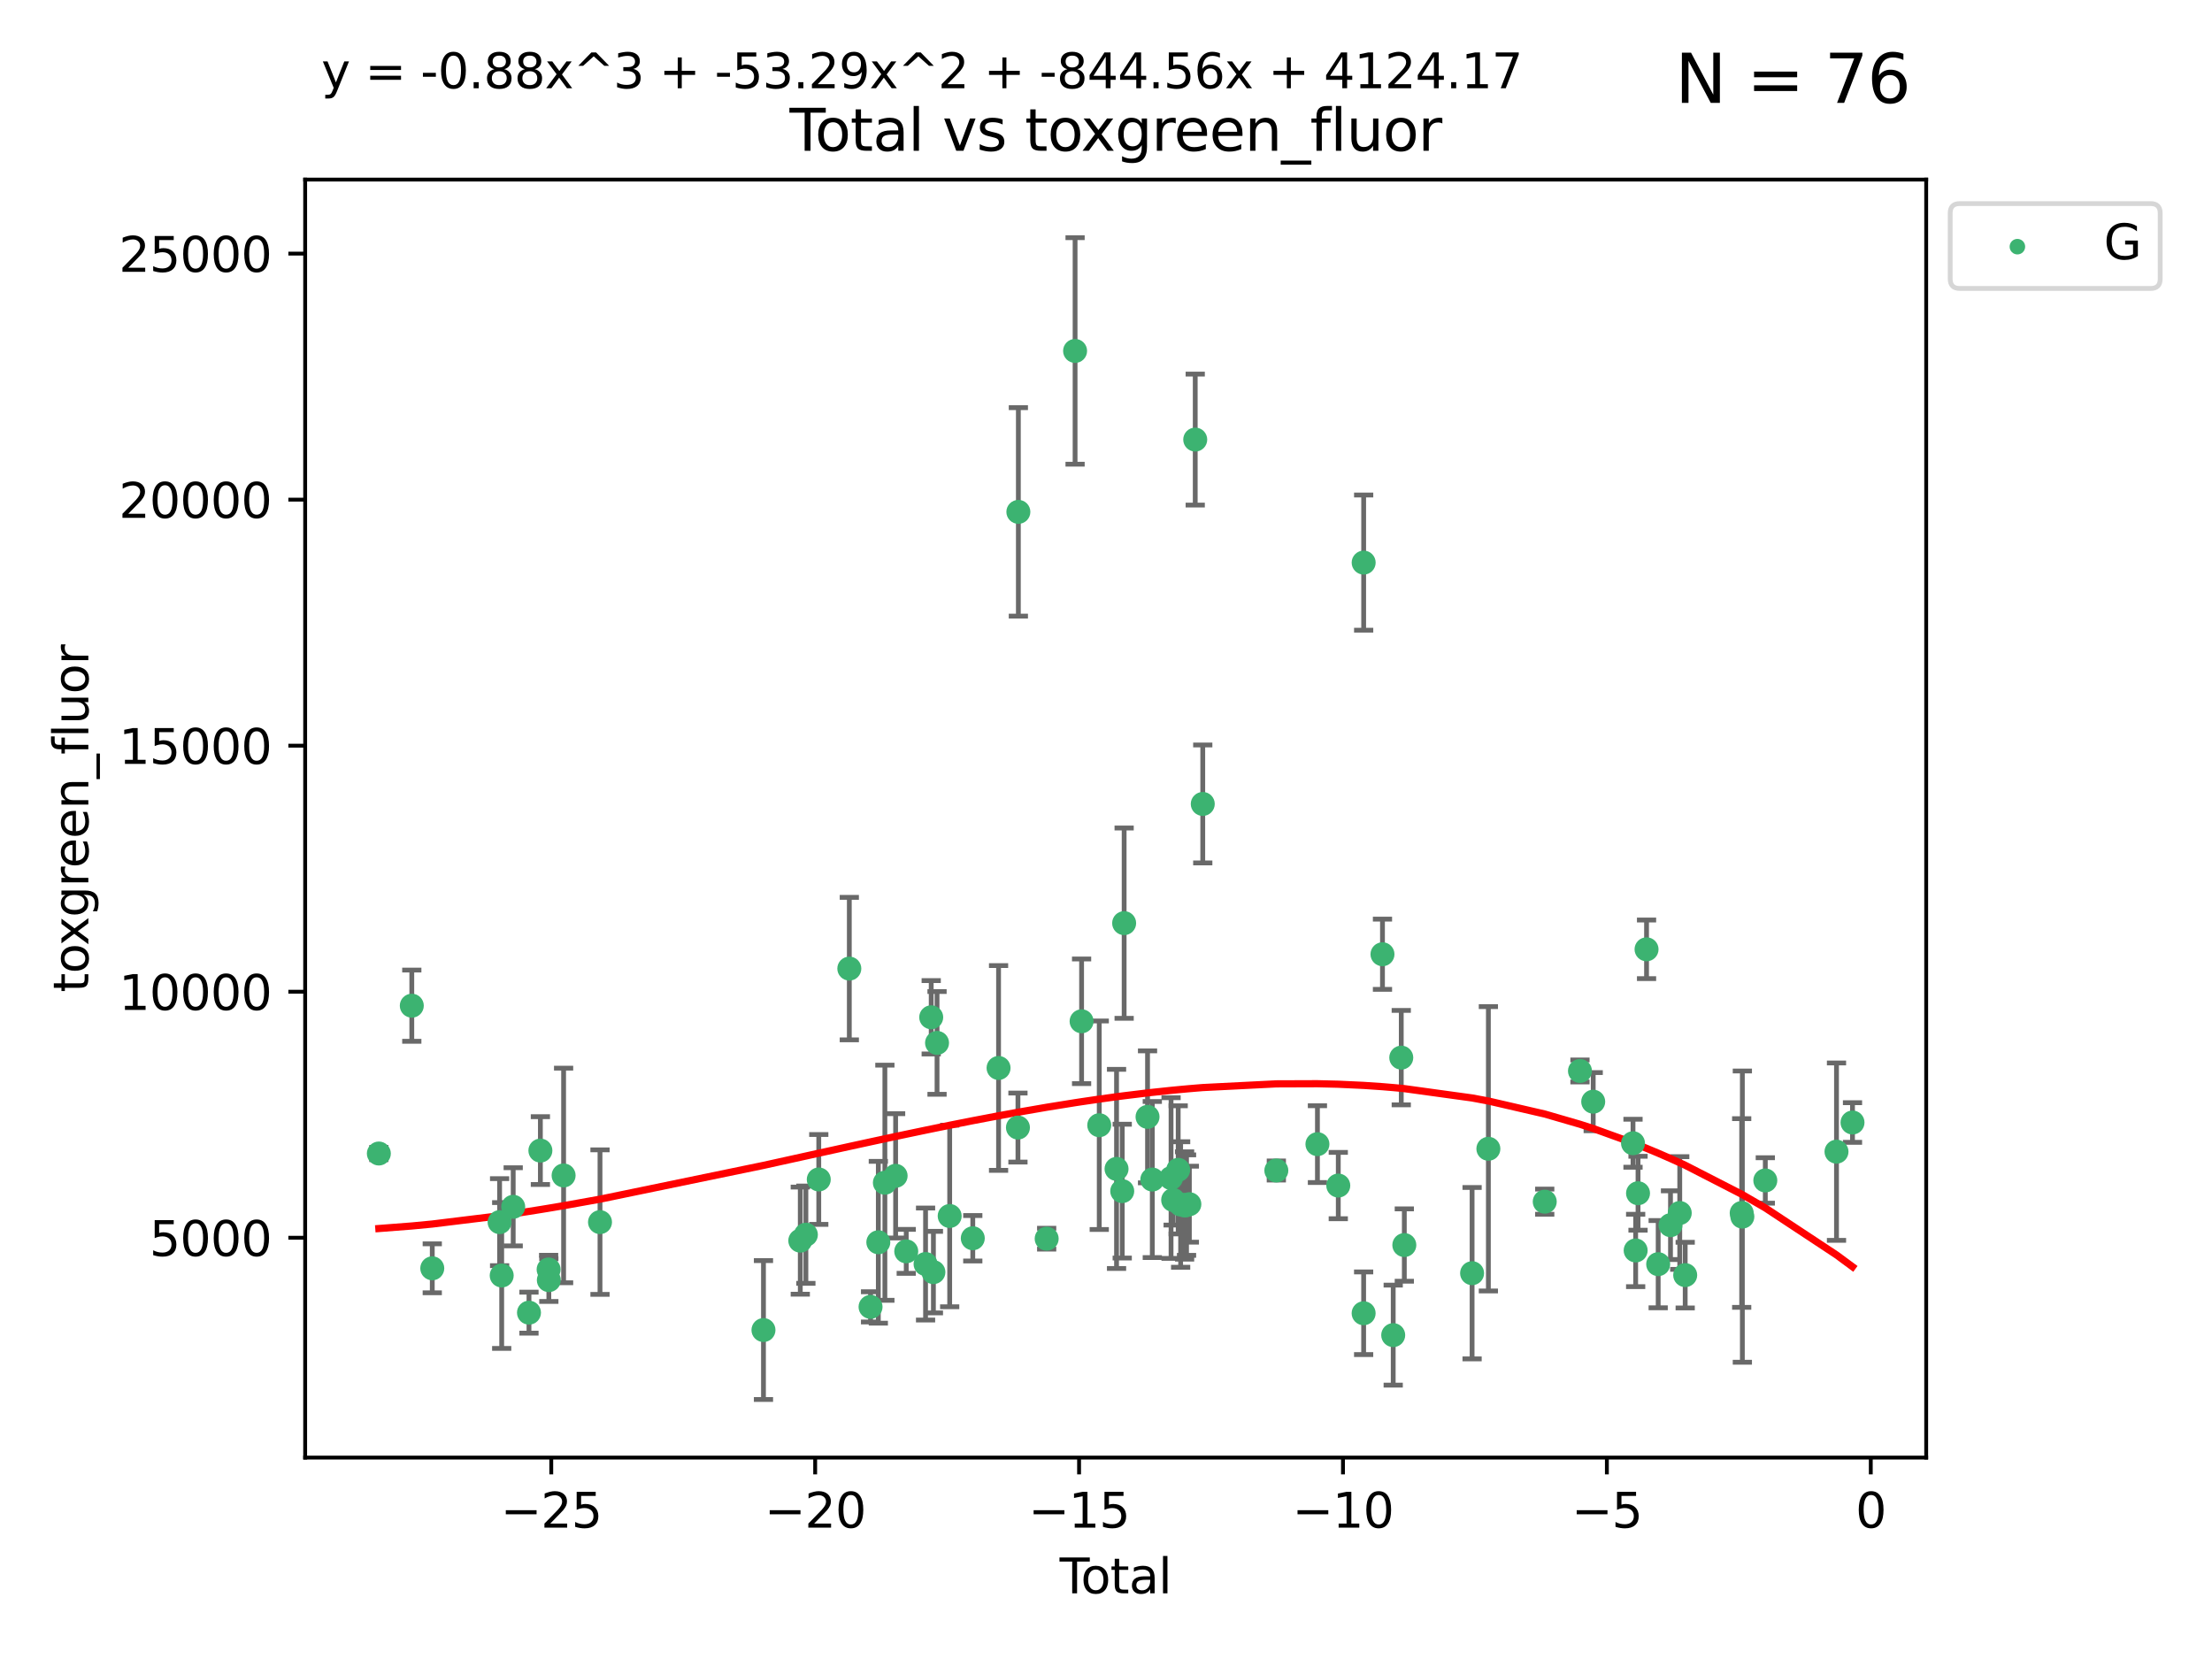 <?xml version="1.0" encoding="utf-8" standalone="no"?>
<!DOCTYPE svg PUBLIC "-//W3C//DTD SVG 1.1//EN"
  "http://www.w3.org/Graphics/SVG/1.1/DTD/svg11.dtd">
<svg xmlns:xlink="http://www.w3.org/1999/xlink" width="460.8pt" height="345.6pt" viewBox="0 0 460.8 345.6" xmlns="http://www.w3.org/2000/svg" version="1.1">
 <defs>
  <style type="text/css">*{stroke-linejoin: round; stroke-linecap: butt}</style>
 </defs>
 <g id="figure_1">
  <g id="patch_1">
   <path d="M 0 345.6 
L 460.8 345.6 
L 460.8 0 
L 0 0 
z
" style="fill: #ffffff"/>
  </g>
  <g id="axes_1">
   <g id="patch_2">
    <path d="M 63.571 303.64 
L 401.26 303.64 
L 401.26 37.411 
L 63.571 37.411 
z
" style="fill: #ffffff"/>
   </g>
   <g id="PathCollection_1">
    <defs>
     <path id="m95fe269138" d="M 0 1.118 
C 0.297 1.118 0.581 1 0.791 0.791 
C 1 0.581 1.118 0.297 1.118 0 
C 1.118 -0.297 1 -0.581 0.791 -0.791 
C 0.581 -1 0.297 -1.118 0 -1.118 
C -0.297 -1.118 -0.581 -1 -0.791 -0.791 
C -1 -0.581 -1.118 -0.297 -1.118 0 
C -1.118 0.297 -1 0.581 -0.791 0.791 
C -0.581 1 -0.297 1.118 0 1.118 
z
" style="stroke: #3cb371"/>
    </defs>
    <g clip-path="url(#p4e952696e1)">
     <use xlink:href="#m95fe269138" x="78.921" y="240.299" style="fill: #3cb371; stroke: #3cb371"/>
     <use xlink:href="#m95fe269138" x="85.785" y="209.503" style="fill: #3cb371; stroke: #3cb371"/>
     <use xlink:href="#m95fe269138" x="90.049" y="264.212" style="fill: #3cb371; stroke: #3cb371"/>
     <use xlink:href="#m95fe269138" x="104.076" y="254.595" style="fill: #3cb371; stroke: #3cb371"/>
     <use xlink:href="#m95fe269138" x="104.513" y="265.711" style="fill: #3cb371; stroke: #3cb371"/>
     <use xlink:href="#m95fe269138" x="106.91" y="251.399" style="fill: #3cb371; stroke: #3cb371"/>
     <use xlink:href="#m95fe269138" x="110.196" y="273.451" style="fill: #3cb371; stroke: #3cb371"/>
     <use xlink:href="#m95fe269138" x="112.572" y="239.687" style="fill: #3cb371; stroke: #3cb371"/>
     <use xlink:href="#m95fe269138" x="114.287" y="264.455" style="fill: #3cb371; stroke: #3cb371"/>
     <use xlink:href="#m95fe269138" x="114.333" y="266.675" style="fill: #3cb371; stroke: #3cb371"/>
     <use xlink:href="#m95fe269138" x="117.409" y="244.868" style="fill: #3cb371; stroke: #3cb371"/>
     <use xlink:href="#m95fe269138" x="124.992" y="254.591" style="fill: #3cb371; stroke: #3cb371"/>
     <use xlink:href="#m95fe269138" x="159.045" y="277.073" style="fill: #3cb371; stroke: #3cb371"/>
     <use xlink:href="#m95fe269138" x="166.713" y="258.45" style="fill: #3cb371; stroke: #3cb371"/>
     <use xlink:href="#m95fe269138" x="167.88" y="257.208" style="fill: #3cb371; stroke: #3cb371"/>
     <use xlink:href="#m95fe269138" x="170.565" y="245.703" style="fill: #3cb371; stroke: #3cb371"/>
     <use xlink:href="#m95fe269138" x="176.928" y="201.776" style="fill: #3cb371; stroke: #3cb371"/>
     <use xlink:href="#m95fe269138" x="181.351" y="272.245" style="fill: #3cb371; stroke: #3cb371"/>
     <use xlink:href="#m95fe269138" x="182.971" y="258.786" style="fill: #3cb371; stroke: #3cb371"/>
     <use xlink:href="#m95fe269138" x="184.336" y="246.382" style="fill: #3cb371; stroke: #3cb371"/>
     <use xlink:href="#m95fe269138" x="186.574" y="244.947" style="fill: #3cb371; stroke: #3cb371"/>
     <use xlink:href="#m95fe269138" x="188.787" y="260.679" style="fill: #3cb371; stroke: #3cb371"/>
     <use xlink:href="#m95fe269138" x="192.812" y="263.32" style="fill: #3cb371; stroke: #3cb371"/>
     <use xlink:href="#m95fe269138" x="193.988" y="211.918" style="fill: #3cb371; stroke: #3cb371"/>
     <use xlink:href="#m95fe269138" x="194.447" y="265.008" style="fill: #3cb371; stroke: #3cb371"/>
     <use xlink:href="#m95fe269138" x="195.203" y="217.256" style="fill: #3cb371; stroke: #3cb371"/>
     <use xlink:href="#m95fe269138" x="197.837" y="253.313" style="fill: #3cb371; stroke: #3cb371"/>
     <use xlink:href="#m95fe269138" x="202.649" y="257.952" style="fill: #3cb371; stroke: #3cb371"/>
     <use xlink:href="#m95fe269138" x="208.019" y="222.477" style="fill: #3cb371; stroke: #3cb371"/>
     <use xlink:href="#m95fe269138" x="212.057" y="234.891" style="fill: #3cb371; stroke: #3cb371"/>
     <use xlink:href="#m95fe269138" x="212.144" y="106.634" style="fill: #3cb371; stroke: #3cb371"/>
     <use xlink:href="#m95fe269138" x="218.04" y="258.042" style="fill: #3cb371; stroke: #3cb371"/>
     <use xlink:href="#m95fe269138" x="223.96" y="73.106" style="fill: #3cb371; stroke: #3cb371"/>
     <use xlink:href="#m95fe269138" x="225.315" y="212.753" style="fill: #3cb371; stroke: #3cb371"/>
     <use xlink:href="#m95fe269138" x="228.993" y="234.403" style="fill: #3cb371; stroke: #3cb371"/>
     <use xlink:href="#m95fe269138" x="232.596" y="243.505" style="fill: #3cb371; stroke: #3cb371"/>
     <use xlink:href="#m95fe269138" x="233.781" y="248.134" style="fill: #3cb371; stroke: #3cb371"/>
     <use xlink:href="#m95fe269138" x="234.179" y="192.308" style="fill: #3cb371; stroke: #3cb371"/>
     <use xlink:href="#m95fe269138" x="239.053" y="232.661" style="fill: #3cb371; stroke: #3cb371"/>
     <use xlink:href="#m95fe269138" x="240.046" y="245.721" style="fill: #3cb371; stroke: #3cb371"/>
     <use xlink:href="#m95fe269138" x="243.952" y="245.408" style="fill: #3cb371; stroke: #3cb371"/>
     <use xlink:href="#m95fe269138" x="244.39" y="249.975" style="fill: #3cb371; stroke: #3cb371"/>
     <use xlink:href="#m95fe269138" x="245.439" y="243.701" style="fill: #3cb371; stroke: #3cb371"/>
     <use xlink:href="#m95fe269138" x="245.949" y="250.92" style="fill: #3cb371; stroke: #3cb371"/>
     <use xlink:href="#m95fe269138" x="246.773" y="251.124" style="fill: #3cb371; stroke: #3cb371"/>
     <use xlink:href="#m95fe269138" x="247.177" y="251.046" style="fill: #3cb371; stroke: #3cb371"/>
     <use xlink:href="#m95fe269138" x="247.765" y="250.854" style="fill: #3cb371; stroke: #3cb371"/>
     <use xlink:href="#m95fe269138" x="248.988" y="91.572" style="fill: #3cb371; stroke: #3cb371"/>
     <use xlink:href="#m95fe269138" x="250.557" y="167.476" style="fill: #3cb371; stroke: #3cb371"/>
     <use xlink:href="#m95fe269138" x="265.884" y="243.838" style="fill: #3cb371; stroke: #3cb371"/>
     <use xlink:href="#m95fe269138" x="274.445" y="238.348" style="fill: #3cb371; stroke: #3cb371"/>
     <use xlink:href="#m95fe269138" x="278.788" y="246.973" style="fill: #3cb371; stroke: #3cb371"/>
     <use xlink:href="#m95fe269138" x="284.07" y="273.574" style="fill: #3cb371; stroke: #3cb371"/>
     <use xlink:href="#m95fe269138" x="284.076" y="117.2" style="fill: #3cb371; stroke: #3cb371"/>
     <use xlink:href="#m95fe269138" x="287.995" y="198.787" style="fill: #3cb371; stroke: #3cb371"/>
     <use xlink:href="#m95fe269138" x="290.231" y="278.131" style="fill: #3cb371; stroke: #3cb371"/>
     <use xlink:href="#m95fe269138" x="291.908" y="220.323" style="fill: #3cb371; stroke: #3cb371"/>
     <use xlink:href="#m95fe269138" x="292.545" y="259.368" style="fill: #3cb371; stroke: #3cb371"/>
     <use xlink:href="#m95fe269138" x="306.664" y="265.228" style="fill: #3cb371; stroke: #3cb371"/>
     <use xlink:href="#m95fe269138" x="310.056" y="239.312" style="fill: #3cb371; stroke: #3cb371"/>
     <use xlink:href="#m95fe269138" x="321.798" y="250.329" style="fill: #3cb371; stroke: #3cb371"/>
     <use xlink:href="#m95fe269138" x="329.136" y="223.102" style="fill: #3cb371; stroke: #3cb371"/>
     <use xlink:href="#m95fe269138" x="331.895" y="229.499" style="fill: #3cb371; stroke: #3cb371"/>
     <use xlink:href="#m95fe269138" x="340.185" y="238.157" style="fill: #3cb371; stroke: #3cb371"/>
     <use xlink:href="#m95fe269138" x="340.737" y="260.493" style="fill: #3cb371; stroke: #3cb371"/>
     <use xlink:href="#m95fe269138" x="341.232" y="248.573" style="fill: #3cb371; stroke: #3cb371"/>
     <use xlink:href="#m95fe269138" x="343.005" y="197.758" style="fill: #3cb371; stroke: #3cb371"/>
     <use xlink:href="#m95fe269138" x="345.43" y="263.349" style="fill: #3cb371; stroke: #3cb371"/>
     <use xlink:href="#m95fe269138" x="347.996" y="255.227" style="fill: #3cb371; stroke: #3cb371"/>
     <use xlink:href="#m95fe269138" x="349.922" y="252.692" style="fill: #3cb371; stroke: #3cb371"/>
     <use xlink:href="#m95fe269138" x="351.057" y="265.63" style="fill: #3cb371; stroke: #3cb371"/>
     <use xlink:href="#m95fe269138" x="362.826" y="252.69" style="fill: #3cb371; stroke: #3cb371"/>
     <use xlink:href="#m95fe269138" x="362.965" y="253.443" style="fill: #3cb371; stroke: #3cb371"/>
     <use xlink:href="#m95fe269138" x="367.746" y="245.91" style="fill: #3cb371; stroke: #3cb371"/>
     <use xlink:href="#m95fe269138" x="382.576" y="239.914" style="fill: #3cb371; stroke: #3cb371"/>
     <use xlink:href="#m95fe269138" x="385.911" y="233.84" style="fill: #3cb371; stroke: #3cb371"/>
    </g>
   </g>
   <g id="matplotlib.axis_1">
    <g id="xtick_1">
     <g id="line2d_1">
      <defs>
       <path id="m59d5dd4e5f" d="M 0 0 
L 0 3.5 
" style="stroke: #000000; stroke-width: 0.8"/>
      </defs>
      <g>
       <use xlink:href="#m59d5dd4e5f" x="114.838" y="303.64" style="stroke: #000000; stroke-width: 0.8"/>
      </g>
     </g>
     <g id="text_1">
      <!-- −25 -->
      <g transform="translate(104.285 318.238)scale(0.1 -0.1)">
       <defs>
        <path id="DejaVuSans-2212" d="M 678 2272 
L 4684 2272 
L 4684 1741 
L 678 1741 
L 678 2272 
z
" transform="scale(0.016)"/>
        <path id="DejaVuSans-32" d="M 1228 531 
L 3431 531 
L 3431 0 
L 469 0 
L 469 531 
Q 828 903 1448 1529 
Q 2069 2156 2228 2338 
Q 2531 2678 2651 2914 
Q 2772 3150 2772 3378 
Q 2772 3750 2511 3984 
Q 2250 4219 1831 4219 
Q 1534 4219 1204 4116 
Q 875 4013 500 3803 
L 500 4441 
Q 881 4594 1212 4672 
Q 1544 4750 1819 4750 
Q 2544 4750 2975 4387 
Q 3406 4025 3406 3419 
Q 3406 3131 3298 2873 
Q 3191 2616 2906 2266 
Q 2828 2175 2409 1742 
Q 1991 1309 1228 531 
z
" transform="scale(0.016)"/>
        <path id="DejaVuSans-35" d="M 691 4666 
L 3169 4666 
L 3169 4134 
L 1269 4134 
L 1269 2991 
Q 1406 3038 1543 3061 
Q 1681 3084 1819 3084 
Q 2600 3084 3056 2656 
Q 3513 2228 3513 1497 
Q 3513 744 3044 326 
Q 2575 -91 1722 -91 
Q 1428 -91 1123 -41 
Q 819 9 494 109 
L 494 744 
Q 775 591 1075 516 
Q 1375 441 1709 441 
Q 2250 441 2565 725 
Q 2881 1009 2881 1497 
Q 2881 1984 2565 2268 
Q 2250 2553 1709 2553 
Q 1456 2553 1204 2497 
Q 953 2441 691 2322 
L 691 4666 
z
" transform="scale(0.016)"/>
       </defs>
       <use xlink:href="#DejaVuSans-2212"/>
       <use xlink:href="#DejaVuSans-32" x="83.789"/>
       <use xlink:href="#DejaVuSans-35" x="147.412"/>
      </g>
     </g>
    </g>
    <g id="xtick_2">
     <g id="line2d_2">
      <g>
       <use xlink:href="#m59d5dd4e5f" x="169.814" y="303.64" style="stroke: #000000; stroke-width: 0.8"/>
      </g>
     </g>
     <g id="text_2">
      <!-- −20 -->
      <g transform="translate(159.261 318.238)scale(0.1 -0.1)">
       <defs>
        <path id="DejaVuSans-30" d="M 2034 4250 
Q 1547 4250 1301 3770 
Q 1056 3291 1056 2328 
Q 1056 1369 1301 889 
Q 1547 409 2034 409 
Q 2525 409 2770 889 
Q 3016 1369 3016 2328 
Q 3016 3291 2770 3770 
Q 2525 4250 2034 4250 
z
M 2034 4750 
Q 2819 4750 3233 4129 
Q 3647 3509 3647 2328 
Q 3647 1150 3233 529 
Q 2819 -91 2034 -91 
Q 1250 -91 836 529 
Q 422 1150 422 2328 
Q 422 3509 836 4129 
Q 1250 4750 2034 4750 
z
" transform="scale(0.016)"/>
       </defs>
       <use xlink:href="#DejaVuSans-2212"/>
       <use xlink:href="#DejaVuSans-32" x="83.789"/>
       <use xlink:href="#DejaVuSans-30" x="147.412"/>
      </g>
     </g>
    </g>
    <g id="xtick_3">
     <g id="line2d_3">
      <g>
       <use xlink:href="#m59d5dd4e5f" x="224.79" y="303.64" style="stroke: #000000; stroke-width: 0.8"/>
      </g>
     </g>
     <g id="text_3">
      <!-- −15 -->
      <g transform="translate(214.237 318.238)scale(0.1 -0.1)">
       <defs>
        <path id="DejaVuSans-31" d="M 794 531 
L 1825 531 
L 1825 4091 
L 703 3866 
L 703 4441 
L 1819 4666 
L 2450 4666 
L 2450 531 
L 3481 531 
L 3481 0 
L 794 0 
L 794 531 
z
" transform="scale(0.016)"/>
       </defs>
       <use xlink:href="#DejaVuSans-2212"/>
       <use xlink:href="#DejaVuSans-31" x="83.789"/>
       <use xlink:href="#DejaVuSans-35" x="147.412"/>
      </g>
     </g>
    </g>
    <g id="xtick_4">
     <g id="line2d_4">
      <g>
       <use xlink:href="#m59d5dd4e5f" x="279.766" y="303.64" style="stroke: #000000; stroke-width: 0.8"/>
      </g>
     </g>
     <g id="text_4">
      <!-- −10 -->
      <g transform="translate(269.214 318.238)scale(0.1 -0.1)">
       <use xlink:href="#DejaVuSans-2212"/>
       <use xlink:href="#DejaVuSans-31" x="83.789"/>
       <use xlink:href="#DejaVuSans-30" x="147.412"/>
      </g>
     </g>
    </g>
    <g id="xtick_5">
     <g id="line2d_5">
      <g>
       <use xlink:href="#m59d5dd4e5f" x="334.742" y="303.64" style="stroke: #000000; stroke-width: 0.8"/>
      </g>
     </g>
     <g id="text_5">
      <!-- −5 -->
      <g transform="translate(327.371 318.238)scale(0.1 -0.1)">
       <use xlink:href="#DejaVuSans-2212"/>
       <use xlink:href="#DejaVuSans-35" x="83.789"/>
      </g>
     </g>
    </g>
    <g id="xtick_6">
     <g id="line2d_6">
      <g>
       <use xlink:href="#m59d5dd4e5f" x="389.718" y="303.64" style="stroke: #000000; stroke-width: 0.8"/>
      </g>
     </g>
     <g id="text_6">
      <!-- 0 -->
      <g transform="translate(386.537 318.238)scale(0.1 -0.1)">
       <use xlink:href="#DejaVuSans-30"/>
      </g>
     </g>
    </g>
    <g id="text_7">
     <!-- Total -->
     <g transform="translate(220.739 331.917)scale(0.1 -0.1)">
      <defs>
       <path id="DejaVuSans-54" d="M -19 4666 
L 3928 4666 
L 3928 4134 
L 2272 4134 
L 2272 0 
L 1638 0 
L 1638 4134 
L -19 4134 
L -19 4666 
z
" transform="scale(0.016)"/>
       <path id="DejaVuSans-6f" d="M 1959 3097 
Q 1497 3097 1228 2736 
Q 959 2375 959 1747 
Q 959 1119 1226 758 
Q 1494 397 1959 397 
Q 2419 397 2687 759 
Q 2956 1122 2956 1747 
Q 2956 2369 2687 2733 
Q 2419 3097 1959 3097 
z
M 1959 3584 
Q 2709 3584 3137 3096 
Q 3566 2609 3566 1747 
Q 3566 888 3137 398 
Q 2709 -91 1959 -91 
Q 1206 -91 779 398 
Q 353 888 353 1747 
Q 353 2609 779 3096 
Q 1206 3584 1959 3584 
z
" transform="scale(0.016)"/>
       <path id="DejaVuSans-74" d="M 1172 4494 
L 1172 3500 
L 2356 3500 
L 2356 3053 
L 1172 3053 
L 1172 1153 
Q 1172 725 1289 603 
Q 1406 481 1766 481 
L 2356 481 
L 2356 0 
L 1766 0 
Q 1100 0 847 248 
Q 594 497 594 1153 
L 594 3053 
L 172 3053 
L 172 3500 
L 594 3500 
L 594 4494 
L 1172 4494 
z
" transform="scale(0.016)"/>
       <path id="DejaVuSans-61" d="M 2194 1759 
Q 1497 1759 1228 1600 
Q 959 1441 959 1056 
Q 959 750 1161 570 
Q 1363 391 1709 391 
Q 2188 391 2477 730 
Q 2766 1069 2766 1631 
L 2766 1759 
L 2194 1759 
z
M 3341 1997 
L 3341 0 
L 2766 0 
L 2766 531 
Q 2569 213 2275 61 
Q 1981 -91 1556 -91 
Q 1019 -91 701 211 
Q 384 513 384 1019 
Q 384 1609 779 1909 
Q 1175 2209 1959 2209 
L 2766 2209 
L 2766 2266 
Q 2766 2663 2505 2880 
Q 2244 3097 1772 3097 
Q 1472 3097 1187 3025 
Q 903 2953 641 2809 
L 641 3341 
Q 956 3463 1253 3523 
Q 1550 3584 1831 3584 
Q 2591 3584 2966 3190 
Q 3341 2797 3341 1997 
z
" transform="scale(0.016)"/>
       <path id="DejaVuSans-6c" d="M 603 4863 
L 1178 4863 
L 1178 0 
L 603 0 
L 603 4863 
z
" transform="scale(0.016)"/>
      </defs>
      <use xlink:href="#DejaVuSans-54"/>
      <use xlink:href="#DejaVuSans-6f" x="44.084"/>
      <use xlink:href="#DejaVuSans-74" x="105.266"/>
      <use xlink:href="#DejaVuSans-61" x="144.475"/>
      <use xlink:href="#DejaVuSans-6c" x="205.754"/>
     </g>
    </g>
   </g>
   <g id="matplotlib.axis_2">
    <g id="ytick_1">
     <g id="line2d_7">
      <defs>
       <path id="m8dd2f1d3b3" d="M 0 0 
L -3.5 0 
" style="stroke: #000000; stroke-width: 0.8"/>
      </defs>
      <g>
       <use xlink:href="#m8dd2f1d3b3" x="63.571" y="257.843" style="stroke: #000000; stroke-width: 0.8"/>
      </g>
     </g>
     <g id="text_8">
      <!-- 5000 -->
      <g transform="translate(31.121 261.642)scale(0.1 -0.1)">
       <use xlink:href="#DejaVuSans-35"/>
       <use xlink:href="#DejaVuSans-30" x="63.623"/>
       <use xlink:href="#DejaVuSans-30" x="127.246"/>
       <use xlink:href="#DejaVuSans-30" x="190.869"/>
      </g>
     </g>
    </g>
    <g id="ytick_2">
     <g id="line2d_8">
      <g>
       <use xlink:href="#m8dd2f1d3b3" x="63.571" y="206.589" style="stroke: #000000; stroke-width: 0.8"/>
      </g>
     </g>
     <g id="text_9">
      <!-- 10000 -->
      <g transform="translate(24.759 210.388)scale(0.1 -0.1)">
       <use xlink:href="#DejaVuSans-31"/>
       <use xlink:href="#DejaVuSans-30" x="63.623"/>
       <use xlink:href="#DejaVuSans-30" x="127.246"/>
       <use xlink:href="#DejaVuSans-30" x="190.869"/>
       <use xlink:href="#DejaVuSans-30" x="254.492"/>
      </g>
     </g>
    </g>
    <g id="ytick_3">
     <g id="line2d_9">
      <g>
       <use xlink:href="#m8dd2f1d3b3" x="63.571" y="155.335" style="stroke: #000000; stroke-width: 0.8"/>
      </g>
     </g>
     <g id="text_10">
      <!-- 15000 -->
      <g transform="translate(24.759 159.135)scale(0.1 -0.1)">
       <use xlink:href="#DejaVuSans-31"/>
       <use xlink:href="#DejaVuSans-35" x="63.623"/>
       <use xlink:href="#DejaVuSans-30" x="127.246"/>
       <use xlink:href="#DejaVuSans-30" x="190.869"/>
       <use xlink:href="#DejaVuSans-30" x="254.492"/>
      </g>
     </g>
    </g>
    <g id="ytick_4">
     <g id="line2d_10">
      <g>
       <use xlink:href="#m8dd2f1d3b3" x="63.571" y="104.082" style="stroke: #000000; stroke-width: 0.8"/>
      </g>
     </g>
     <g id="text_11">
      <!-- 20000 -->
      <g transform="translate(24.759 107.881)scale(0.1 -0.1)">
       <use xlink:href="#DejaVuSans-32"/>
       <use xlink:href="#DejaVuSans-30" x="63.623"/>
       <use xlink:href="#DejaVuSans-30" x="127.246"/>
       <use xlink:href="#DejaVuSans-30" x="190.869"/>
       <use xlink:href="#DejaVuSans-30" x="254.492"/>
      </g>
     </g>
    </g>
    <g id="ytick_5">
     <g id="line2d_11">
      <g>
       <use xlink:href="#m8dd2f1d3b3" x="63.571" y="52.828" style="stroke: #000000; stroke-width: 0.8"/>
      </g>
     </g>
     <g id="text_12">
      <!-- 25000 -->
      <g transform="translate(24.759 56.627)scale(0.1 -0.1)">
       <use xlink:href="#DejaVuSans-32"/>
       <use xlink:href="#DejaVuSans-35" x="63.623"/>
       <use xlink:href="#DejaVuSans-30" x="127.246"/>
       <use xlink:href="#DejaVuSans-30" x="190.869"/>
       <use xlink:href="#DejaVuSans-30" x="254.492"/>
      </g>
     </g>
    </g>
    <g id="text_13">
     <!-- toxgreen_fluor -->
     <g transform="translate(18.401 206.72)rotate(-90)scale(0.1 -0.1)">
      <defs>
       <path id="DejaVuSans-78" d="M 3513 3500 
L 2247 1797 
L 3578 0 
L 2900 0 
L 1881 1375 
L 863 0 
L 184 0 
L 1544 1831 
L 300 3500 
L 978 3500 
L 1906 2253 
L 2834 3500 
L 3513 3500 
z
" transform="scale(0.016)"/>
       <path id="DejaVuSans-67" d="M 2906 1791 
Q 2906 2416 2648 2759 
Q 2391 3103 1925 3103 
Q 1463 3103 1205 2759 
Q 947 2416 947 1791 
Q 947 1169 1205 825 
Q 1463 481 1925 481 
Q 2391 481 2648 825 
Q 2906 1169 2906 1791 
z
M 3481 434 
Q 3481 -459 3084 -895 
Q 2688 -1331 1869 -1331 
Q 1566 -1331 1297 -1286 
Q 1028 -1241 775 -1147 
L 775 -588 
Q 1028 -725 1275 -790 
Q 1522 -856 1778 -856 
Q 2344 -856 2625 -561 
Q 2906 -266 2906 331 
L 2906 616 
Q 2728 306 2450 153 
Q 2172 0 1784 0 
Q 1141 0 747 490 
Q 353 981 353 1791 
Q 353 2603 747 3093 
Q 1141 3584 1784 3584 
Q 2172 3584 2450 3431 
Q 2728 3278 2906 2969 
L 2906 3500 
L 3481 3500 
L 3481 434 
z
" transform="scale(0.016)"/>
       <path id="DejaVuSans-72" d="M 2631 2963 
Q 2534 3019 2420 3045 
Q 2306 3072 2169 3072 
Q 1681 3072 1420 2755 
Q 1159 2438 1159 1844 
L 1159 0 
L 581 0 
L 581 3500 
L 1159 3500 
L 1159 2956 
Q 1341 3275 1631 3429 
Q 1922 3584 2338 3584 
Q 2397 3584 2469 3576 
Q 2541 3569 2628 3553 
L 2631 2963 
z
" transform="scale(0.016)"/>
       <path id="DejaVuSans-65" d="M 3597 1894 
L 3597 1613 
L 953 1613 
Q 991 1019 1311 708 
Q 1631 397 2203 397 
Q 2534 397 2845 478 
Q 3156 559 3463 722 
L 3463 178 
Q 3153 47 2828 -22 
Q 2503 -91 2169 -91 
Q 1331 -91 842 396 
Q 353 884 353 1716 
Q 353 2575 817 3079 
Q 1281 3584 2069 3584 
Q 2775 3584 3186 3129 
Q 3597 2675 3597 1894 
z
M 3022 2063 
Q 3016 2534 2758 2815 
Q 2500 3097 2075 3097 
Q 1594 3097 1305 2825 
Q 1016 2553 972 2059 
L 3022 2063 
z
" transform="scale(0.016)"/>
       <path id="DejaVuSans-6e" d="M 3513 2113 
L 3513 0 
L 2938 0 
L 2938 2094 
Q 2938 2591 2744 2837 
Q 2550 3084 2163 3084 
Q 1697 3084 1428 2787 
Q 1159 2491 1159 1978 
L 1159 0 
L 581 0 
L 581 3500 
L 1159 3500 
L 1159 2956 
Q 1366 3272 1645 3428 
Q 1925 3584 2291 3584 
Q 2894 3584 3203 3211 
Q 3513 2838 3513 2113 
z
" transform="scale(0.016)"/>
       <path id="DejaVuSans-5f" d="M 3263 -1063 
L 3263 -1509 
L -63 -1509 
L -63 -1063 
L 3263 -1063 
z
" transform="scale(0.016)"/>
       <path id="DejaVuSans-66" d="M 2375 4863 
L 2375 4384 
L 1825 4384 
Q 1516 4384 1395 4259 
Q 1275 4134 1275 3809 
L 1275 3500 
L 2222 3500 
L 2222 3053 
L 1275 3053 
L 1275 0 
L 697 0 
L 697 3053 
L 147 3053 
L 147 3500 
L 697 3500 
L 697 3744 
Q 697 4328 969 4595 
Q 1241 4863 1831 4863 
L 2375 4863 
z
" transform="scale(0.016)"/>
       <path id="DejaVuSans-75" d="M 544 1381 
L 544 3500 
L 1119 3500 
L 1119 1403 
Q 1119 906 1312 657 
Q 1506 409 1894 409 
Q 2359 409 2629 706 
Q 2900 1003 2900 1516 
L 2900 3500 
L 3475 3500 
L 3475 0 
L 2900 0 
L 2900 538 
Q 2691 219 2414 64 
Q 2138 -91 1772 -91 
Q 1169 -91 856 284 
Q 544 659 544 1381 
z
M 1991 3584 
L 1991 3584 
z
" transform="scale(0.016)"/>
      </defs>
      <use xlink:href="#DejaVuSans-74"/>
      <use xlink:href="#DejaVuSans-6f" x="39.209"/>
      <use xlink:href="#DejaVuSans-78" x="97.266"/>
      <use xlink:href="#DejaVuSans-67" x="156.445"/>
      <use xlink:href="#DejaVuSans-72" x="219.922"/>
      <use xlink:href="#DejaVuSans-65" x="258.785"/>
      <use xlink:href="#DejaVuSans-65" x="320.309"/>
      <use xlink:href="#DejaVuSans-6e" x="381.832"/>
      <use xlink:href="#DejaVuSans-5f" x="445.211"/>
      <use xlink:href="#DejaVuSans-66" x="495.211"/>
      <use xlink:href="#DejaVuSans-6c" x="530.416"/>
      <use xlink:href="#DejaVuSans-75" x="558.199"/>
      <use xlink:href="#DejaVuSans-6f" x="621.578"/>
      <use xlink:href="#DejaVuSans-72" x="682.76"/>
     </g>
    </g>
   </g>
   <g id="LineCollection_1">
    <path d="M 78.921 241.574 
L 78.921 239.023 
" clip-path="url(#p4e952696e1)" style="fill: none; stroke: #696969"/>
    <path d="M 85.785 216.921 
L 85.785 202.085 
" clip-path="url(#p4e952696e1)" style="fill: none; stroke: #696969"/>
    <path d="M 90.049 269.309 
L 90.049 259.114 
" clip-path="url(#p4e952696e1)" style="fill: none; stroke: #696969"/>
    <path d="M 104.076 263.659 
L 104.076 245.531 
" clip-path="url(#p4e952696e1)" style="fill: none; stroke: #696969"/>
    <path d="M 104.513 280.896 
L 104.513 250.525 
" clip-path="url(#p4e952696e1)" style="fill: none; stroke: #696969"/>
    <path d="M 106.91 259.542 
L 106.91 243.256 
" clip-path="url(#p4e952696e1)" style="fill: none; stroke: #696969"/>
    <path d="M 110.196 277.722 
L 110.196 269.179 
" clip-path="url(#p4e952696e1)" style="fill: none; stroke: #696969"/>
    <path d="M 112.572 246.751 
L 112.572 232.623 
" clip-path="url(#p4e952696e1)" style="fill: none; stroke: #696969"/>
    <path d="M 114.287 267.413 
L 114.287 261.497 
" clip-path="url(#p4e952696e1)" style="fill: none; stroke: #696969"/>
    <path d="M 114.333 271.115 
L 114.333 262.235 
" clip-path="url(#p4e952696e1)" style="fill: none; stroke: #696969"/>
    <path d="M 117.409 267.222 
L 117.409 222.515 
" clip-path="url(#p4e952696e1)" style="fill: none; stroke: #696969"/>
    <path d="M 124.992 269.646 
L 124.992 239.537 
" clip-path="url(#p4e952696e1)" style="fill: none; stroke: #696969"/>
    <path d="M 159.045 291.539 
L 159.045 262.607 
" clip-path="url(#p4e952696e1)" style="fill: none; stroke: #696969"/>
    <path d="M 166.713 269.608 
L 166.713 247.292 
" clip-path="url(#p4e952696e1)" style="fill: none; stroke: #696969"/>
    <path d="M 167.88 267.345 
L 167.88 247.072 
" clip-path="url(#p4e952696e1)" style="fill: none; stroke: #696969"/>
    <path d="M 170.565 255.061 
L 170.565 236.345 
" clip-path="url(#p4e952696e1)" style="fill: none; stroke: #696969"/>
    <path d="M 176.928 216.615 
L 176.928 186.936 
" clip-path="url(#p4e952696e1)" style="fill: none; stroke: #696969"/>
    <path d="M 181.351 275.395 
L 181.351 269.095 
" clip-path="url(#p4e952696e1)" style="fill: none; stroke: #696969"/>
    <path d="M 182.971 275.639 
L 182.971 241.932 
" clip-path="url(#p4e952696e1)" style="fill: none; stroke: #696969"/>
    <path d="M 184.336 270.877 
L 184.336 221.887 
" clip-path="url(#p4e952696e1)" style="fill: none; stroke: #696969"/>
    <path d="M 186.574 257.898 
L 186.574 231.996 
" clip-path="url(#p4e952696e1)" style="fill: none; stroke: #696969"/>
    <path d="M 188.787 265.262 
L 188.787 256.097 
" clip-path="url(#p4e952696e1)" style="fill: none; stroke: #696969"/>
    <path d="M 192.812 274.989 
L 192.812 251.652 
" clip-path="url(#p4e952696e1)" style="fill: none; stroke: #696969"/>
    <path d="M 193.988 219.562 
L 193.988 204.275 
" clip-path="url(#p4e952696e1)" style="fill: none; stroke: #696969"/>
    <path d="M 194.447 273.502 
L 194.447 256.514 
" clip-path="url(#p4e952696e1)" style="fill: none; stroke: #696969"/>
    <path d="M 195.203 227.96 
L 195.203 206.552 
" clip-path="url(#p4e952696e1)" style="fill: none; stroke: #696969"/>
    <path d="M 197.837 272.224 
L 197.837 234.402 
" clip-path="url(#p4e952696e1)" style="fill: none; stroke: #696969"/>
    <path d="M 202.649 262.686 
L 202.649 253.219 
" clip-path="url(#p4e952696e1)" style="fill: none; stroke: #696969"/>
    <path d="M 208.019 243.804 
L 208.019 201.15 
" clip-path="url(#p4e952696e1)" style="fill: none; stroke: #696969"/>
    <path d="M 212.057 242.077 
L 212.057 227.706 
" clip-path="url(#p4e952696e1)" style="fill: none; stroke: #696969"/>
    <path d="M 212.144 128.347 
L 212.144 84.922 
" clip-path="url(#p4e952696e1)" style="fill: none; stroke: #696969"/>
    <path d="M 218.04 260.22 
L 218.04 255.865 
" clip-path="url(#p4e952696e1)" style="fill: none; stroke: #696969"/>
    <path d="M 223.96 96.699 
L 223.96 49.513 
" clip-path="url(#p4e952696e1)" style="fill: none; stroke: #696969"/>
    <path d="M 225.315 225.734 
L 225.315 199.773 
" clip-path="url(#p4e952696e1)" style="fill: none; stroke: #696969"/>
    <path d="M 228.993 256.121 
L 228.993 212.684 
" clip-path="url(#p4e952696e1)" style="fill: none; stroke: #696969"/>
    <path d="M 232.596 264.249 
L 232.596 222.761 
" clip-path="url(#p4e952696e1)" style="fill: none; stroke: #696969"/>
    <path d="M 233.781 262.072 
L 233.781 234.195 
" clip-path="url(#p4e952696e1)" style="fill: none; stroke: #696969"/>
    <path d="M 234.179 212.13 
L 234.179 172.487 
" clip-path="url(#p4e952696e1)" style="fill: none; stroke: #696969"/>
    <path d="M 239.053 246.403 
L 239.053 218.919 
" clip-path="url(#p4e952696e1)" style="fill: none; stroke: #696969"/>
    <path d="M 240.046 261.978 
L 240.046 229.464 
" clip-path="url(#p4e952696e1)" style="fill: none; stroke: #696969"/>
    <path d="M 243.952 262.143 
L 243.952 228.673 
" clip-path="url(#p4e952696e1)" style="fill: none; stroke: #696969"/>
    <path d="M 244.39 255.207 
L 244.39 244.744 
" clip-path="url(#p4e952696e1)" style="fill: none; stroke: #696969"/>
    <path d="M 245.439 257.049 
L 245.439 230.353 
" clip-path="url(#p4e952696e1)" style="fill: none; stroke: #696969"/>
    <path d="M 245.949 263.994 
L 245.949 237.846 
" clip-path="url(#p4e952696e1)" style="fill: none; stroke: #696969"/>
    <path d="M 246.773 262.308 
L 246.773 239.94 
" clip-path="url(#p4e952696e1)" style="fill: none; stroke: #696969"/>
    <path d="M 247.177 261.512 
L 247.177 240.581 
" clip-path="url(#p4e952696e1)" style="fill: none; stroke: #696969"/>
    <path d="M 247.765 258.771 
L 247.765 242.937 
" clip-path="url(#p4e952696e1)" style="fill: none; stroke: #696969"/>
    <path d="M 248.988 105.212 
L 248.988 77.931 
" clip-path="url(#p4e952696e1)" style="fill: none; stroke: #696969"/>
    <path d="M 250.557 179.76 
L 250.557 155.192 
" clip-path="url(#p4e952696e1)" style="fill: none; stroke: #696969"/>
    <path d="M 265.884 245.831 
L 265.884 241.846 
" clip-path="url(#p4e952696e1)" style="fill: none; stroke: #696969"/>
    <path d="M 274.445 246.347 
L 274.445 230.348 
" clip-path="url(#p4e952696e1)" style="fill: none; stroke: #696969"/>
    <path d="M 278.788 253.884 
L 278.788 240.062 
" clip-path="url(#p4e952696e1)" style="fill: none; stroke: #696969"/>
    <path d="M 284.07 282.183 
L 284.07 264.966 
" clip-path="url(#p4e952696e1)" style="fill: none; stroke: #696969"/>
    <path d="M 284.076 131.281 
L 284.076 103.119 
" clip-path="url(#p4e952696e1)" style="fill: none; stroke: #696969"/>
    <path d="M 287.995 206.104 
L 287.995 191.471 
" clip-path="url(#p4e952696e1)" style="fill: none; stroke: #696969"/>
    <path d="M 290.231 288.547 
L 290.231 267.715 
" clip-path="url(#p4e952696e1)" style="fill: none; stroke: #696969"/>
    <path d="M 291.908 230.16 
L 291.908 210.487 
" clip-path="url(#p4e952696e1)" style="fill: none; stroke: #696969"/>
    <path d="M 292.545 266.905 
L 292.545 251.831 
" clip-path="url(#p4e952696e1)" style="fill: none; stroke: #696969"/>
    <path d="M 306.664 283.078 
L 306.664 247.377 
" clip-path="url(#p4e952696e1)" style="fill: none; stroke: #696969"/>
    <path d="M 310.056 268.931 
L 310.056 209.693 
" clip-path="url(#p4e952696e1)" style="fill: none; stroke: #696969"/>
    <path d="M 321.798 252.952 
L 321.798 247.706 
" clip-path="url(#p4e952696e1)" style="fill: none; stroke: #696969"/>
    <path d="M 329.136 225.393 
L 329.136 220.812 
" clip-path="url(#p4e952696e1)" style="fill: none; stroke: #696969"/>
    <path d="M 331.895 235.557 
L 331.895 223.441 
" clip-path="url(#p4e952696e1)" style="fill: none; stroke: #696969"/>
    <path d="M 340.185 243.156 
L 340.185 233.159 
" clip-path="url(#p4e952696e1)" style="fill: none; stroke: #696969"/>
    <path d="M 340.737 268.032 
L 340.737 252.954 
" clip-path="url(#p4e952696e1)" style="fill: none; stroke: #696969"/>
    <path d="M 341.232 256.275 
L 341.232 240.872 
" clip-path="url(#p4e952696e1)" style="fill: none; stroke: #696969"/>
    <path d="M 343.005 203.862 
L 343.005 191.654 
" clip-path="url(#p4e952696e1)" style="fill: none; stroke: #696969"/>
    <path d="M 345.43 272.436 
L 345.43 254.262 
" clip-path="url(#p4e952696e1)" style="fill: none; stroke: #696969"/>
    <path d="M 347.996 262.384 
L 347.996 248.07 
" clip-path="url(#p4e952696e1)" style="fill: none; stroke: #696969"/>
    <path d="M 349.922 264.428 
L 349.922 240.955 
" clip-path="url(#p4e952696e1)" style="fill: none; stroke: #696969"/>
    <path d="M 351.057 272.472 
L 351.057 258.789 
" clip-path="url(#p4e952696e1)" style="fill: none; stroke: #696969"/>
    <path d="M 362.826 272.345 
L 362.826 233.034 
" clip-path="url(#p4e952696e1)" style="fill: none; stroke: #696969"/>
    <path d="M 362.965 283.777 
L 362.965 223.109 
" clip-path="url(#p4e952696e1)" style="fill: none; stroke: #696969"/>
    <path d="M 367.746 250.645 
L 367.746 241.175 
" clip-path="url(#p4e952696e1)" style="fill: none; stroke: #696969"/>
    <path d="M 382.576 258.389 
L 382.576 221.439 
" clip-path="url(#p4e952696e1)" style="fill: none; stroke: #696969"/>
    <path d="M 385.911 237.968 
L 385.911 229.713 
" clip-path="url(#p4e952696e1)" style="fill: none; stroke: #696969"/>
   </g>
   <g id="line2d_12">
    <defs>
     <path id="mcfd66b12fb" d="M 2 0 
L -2 -0 
" style="stroke: #696969"/>
    </defs>
    <g clip-path="url(#p4e952696e1)">
     <use xlink:href="#mcfd66b12fb" x="78.921" y="241.574" style="fill: #696969; stroke: #696969"/>
     <use xlink:href="#mcfd66b12fb" x="85.785" y="216.921" style="fill: #696969; stroke: #696969"/>
     <use xlink:href="#mcfd66b12fb" x="90.049" y="269.309" style="fill: #696969; stroke: #696969"/>
     <use xlink:href="#mcfd66b12fb" x="104.076" y="263.659" style="fill: #696969; stroke: #696969"/>
     <use xlink:href="#mcfd66b12fb" x="104.513" y="280.896" style="fill: #696969; stroke: #696969"/>
     <use xlink:href="#mcfd66b12fb" x="106.91" y="259.542" style="fill: #696969; stroke: #696969"/>
     <use xlink:href="#mcfd66b12fb" x="110.196" y="277.722" style="fill: #696969; stroke: #696969"/>
     <use xlink:href="#mcfd66b12fb" x="112.572" y="246.751" style="fill: #696969; stroke: #696969"/>
     <use xlink:href="#mcfd66b12fb" x="114.287" y="267.413" style="fill: #696969; stroke: #696969"/>
     <use xlink:href="#mcfd66b12fb" x="114.333" y="271.115" style="fill: #696969; stroke: #696969"/>
     <use xlink:href="#mcfd66b12fb" x="117.409" y="267.222" style="fill: #696969; stroke: #696969"/>
     <use xlink:href="#mcfd66b12fb" x="124.992" y="269.646" style="fill: #696969; stroke: #696969"/>
     <use xlink:href="#mcfd66b12fb" x="159.045" y="291.539" style="fill: #696969; stroke: #696969"/>
     <use xlink:href="#mcfd66b12fb" x="166.713" y="269.608" style="fill: #696969; stroke: #696969"/>
     <use xlink:href="#mcfd66b12fb" x="167.88" y="267.345" style="fill: #696969; stroke: #696969"/>
     <use xlink:href="#mcfd66b12fb" x="170.565" y="255.061" style="fill: #696969; stroke: #696969"/>
     <use xlink:href="#mcfd66b12fb" x="176.928" y="216.615" style="fill: #696969; stroke: #696969"/>
     <use xlink:href="#mcfd66b12fb" x="181.351" y="275.395" style="fill: #696969; stroke: #696969"/>
     <use xlink:href="#mcfd66b12fb" x="182.971" y="275.639" style="fill: #696969; stroke: #696969"/>
     <use xlink:href="#mcfd66b12fb" x="184.336" y="270.877" style="fill: #696969; stroke: #696969"/>
     <use xlink:href="#mcfd66b12fb" x="186.574" y="257.898" style="fill: #696969; stroke: #696969"/>
     <use xlink:href="#mcfd66b12fb" x="188.787" y="265.262" style="fill: #696969; stroke: #696969"/>
     <use xlink:href="#mcfd66b12fb" x="192.812" y="274.989" style="fill: #696969; stroke: #696969"/>
     <use xlink:href="#mcfd66b12fb" x="193.988" y="219.562" style="fill: #696969; stroke: #696969"/>
     <use xlink:href="#mcfd66b12fb" x="194.447" y="273.502" style="fill: #696969; stroke: #696969"/>
     <use xlink:href="#mcfd66b12fb" x="195.203" y="227.96" style="fill: #696969; stroke: #696969"/>
     <use xlink:href="#mcfd66b12fb" x="197.837" y="272.224" style="fill: #696969; stroke: #696969"/>
     <use xlink:href="#mcfd66b12fb" x="202.649" y="262.686" style="fill: #696969; stroke: #696969"/>
     <use xlink:href="#mcfd66b12fb" x="208.019" y="243.804" style="fill: #696969; stroke: #696969"/>
     <use xlink:href="#mcfd66b12fb" x="212.057" y="242.077" style="fill: #696969; stroke: #696969"/>
     <use xlink:href="#mcfd66b12fb" x="212.144" y="128.347" style="fill: #696969; stroke: #696969"/>
     <use xlink:href="#mcfd66b12fb" x="218.04" y="260.22" style="fill: #696969; stroke: #696969"/>
     <use xlink:href="#mcfd66b12fb" x="223.96" y="96.699" style="fill: #696969; stroke: #696969"/>
     <use xlink:href="#mcfd66b12fb" x="225.315" y="225.734" style="fill: #696969; stroke: #696969"/>
     <use xlink:href="#mcfd66b12fb" x="228.993" y="256.121" style="fill: #696969; stroke: #696969"/>
     <use xlink:href="#mcfd66b12fb" x="232.596" y="264.249" style="fill: #696969; stroke: #696969"/>
     <use xlink:href="#mcfd66b12fb" x="233.781" y="262.072" style="fill: #696969; stroke: #696969"/>
     <use xlink:href="#mcfd66b12fb" x="234.179" y="212.13" style="fill: #696969; stroke: #696969"/>
     <use xlink:href="#mcfd66b12fb" x="239.053" y="246.403" style="fill: #696969; stroke: #696969"/>
     <use xlink:href="#mcfd66b12fb" x="240.046" y="261.978" style="fill: #696969; stroke: #696969"/>
     <use xlink:href="#mcfd66b12fb" x="243.952" y="262.143" style="fill: #696969; stroke: #696969"/>
     <use xlink:href="#mcfd66b12fb" x="244.39" y="255.207" style="fill: #696969; stroke: #696969"/>
     <use xlink:href="#mcfd66b12fb" x="245.439" y="257.049" style="fill: #696969; stroke: #696969"/>
     <use xlink:href="#mcfd66b12fb" x="245.949" y="263.994" style="fill: #696969; stroke: #696969"/>
     <use xlink:href="#mcfd66b12fb" x="246.773" y="262.308" style="fill: #696969; stroke: #696969"/>
     <use xlink:href="#mcfd66b12fb" x="247.177" y="261.512" style="fill: #696969; stroke: #696969"/>
     <use xlink:href="#mcfd66b12fb" x="247.765" y="258.771" style="fill: #696969; stroke: #696969"/>
     <use xlink:href="#mcfd66b12fb" x="248.988" y="105.212" style="fill: #696969; stroke: #696969"/>
     <use xlink:href="#mcfd66b12fb" x="250.557" y="179.76" style="fill: #696969; stroke: #696969"/>
     <use xlink:href="#mcfd66b12fb" x="265.884" y="245.831" style="fill: #696969; stroke: #696969"/>
     <use xlink:href="#mcfd66b12fb" x="274.445" y="246.347" style="fill: #696969; stroke: #696969"/>
     <use xlink:href="#mcfd66b12fb" x="278.788" y="253.884" style="fill: #696969; stroke: #696969"/>
     <use xlink:href="#mcfd66b12fb" x="284.07" y="282.183" style="fill: #696969; stroke: #696969"/>
     <use xlink:href="#mcfd66b12fb" x="284.076" y="131.281" style="fill: #696969; stroke: #696969"/>
     <use xlink:href="#mcfd66b12fb" x="287.995" y="206.104" style="fill: #696969; stroke: #696969"/>
     <use xlink:href="#mcfd66b12fb" x="290.231" y="288.547" style="fill: #696969; stroke: #696969"/>
     <use xlink:href="#mcfd66b12fb" x="291.908" y="230.16" style="fill: #696969; stroke: #696969"/>
     <use xlink:href="#mcfd66b12fb" x="292.545" y="266.905" style="fill: #696969; stroke: #696969"/>
     <use xlink:href="#mcfd66b12fb" x="306.664" y="283.078" style="fill: #696969; stroke: #696969"/>
     <use xlink:href="#mcfd66b12fb" x="310.056" y="268.931" style="fill: #696969; stroke: #696969"/>
     <use xlink:href="#mcfd66b12fb" x="321.798" y="252.952" style="fill: #696969; stroke: #696969"/>
     <use xlink:href="#mcfd66b12fb" x="329.136" y="225.393" style="fill: #696969; stroke: #696969"/>
     <use xlink:href="#mcfd66b12fb" x="331.895" y="235.557" style="fill: #696969; stroke: #696969"/>
     <use xlink:href="#mcfd66b12fb" x="340.185" y="243.156" style="fill: #696969; stroke: #696969"/>
     <use xlink:href="#mcfd66b12fb" x="340.737" y="268.032" style="fill: #696969; stroke: #696969"/>
     <use xlink:href="#mcfd66b12fb" x="341.232" y="256.275" style="fill: #696969; stroke: #696969"/>
     <use xlink:href="#mcfd66b12fb" x="343.005" y="203.862" style="fill: #696969; stroke: #696969"/>
     <use xlink:href="#mcfd66b12fb" x="345.43" y="272.436" style="fill: #696969; stroke: #696969"/>
     <use xlink:href="#mcfd66b12fb" x="347.996" y="262.384" style="fill: #696969; stroke: #696969"/>
     <use xlink:href="#mcfd66b12fb" x="349.922" y="264.428" style="fill: #696969; stroke: #696969"/>
     <use xlink:href="#mcfd66b12fb" x="351.057" y="272.472" style="fill: #696969; stroke: #696969"/>
     <use xlink:href="#mcfd66b12fb" x="362.826" y="272.345" style="fill: #696969; stroke: #696969"/>
     <use xlink:href="#mcfd66b12fb" x="362.965" y="283.777" style="fill: #696969; stroke: #696969"/>
     <use xlink:href="#mcfd66b12fb" x="367.746" y="250.645" style="fill: #696969; stroke: #696969"/>
     <use xlink:href="#mcfd66b12fb" x="382.576" y="258.389" style="fill: #696969; stroke: #696969"/>
     <use xlink:href="#mcfd66b12fb" x="385.911" y="237.968" style="fill: #696969; stroke: #696969"/>
    </g>
   </g>
   <g id="line2d_13">
    <g clip-path="url(#p4e952696e1)">
     <use xlink:href="#mcfd66b12fb" x="78.921" y="239.023" style="fill: #696969; stroke: #696969"/>
     <use xlink:href="#mcfd66b12fb" x="85.785" y="202.085" style="fill: #696969; stroke: #696969"/>
     <use xlink:href="#mcfd66b12fb" x="90.049" y="259.114" style="fill: #696969; stroke: #696969"/>
     <use xlink:href="#mcfd66b12fb" x="104.076" y="245.531" style="fill: #696969; stroke: #696969"/>
     <use xlink:href="#mcfd66b12fb" x="104.513" y="250.525" style="fill: #696969; stroke: #696969"/>
     <use xlink:href="#mcfd66b12fb" x="106.91" y="243.256" style="fill: #696969; stroke: #696969"/>
     <use xlink:href="#mcfd66b12fb" x="110.196" y="269.179" style="fill: #696969; stroke: #696969"/>
     <use xlink:href="#mcfd66b12fb" x="112.572" y="232.623" style="fill: #696969; stroke: #696969"/>
     <use xlink:href="#mcfd66b12fb" x="114.287" y="261.497" style="fill: #696969; stroke: #696969"/>
     <use xlink:href="#mcfd66b12fb" x="114.333" y="262.235" style="fill: #696969; stroke: #696969"/>
     <use xlink:href="#mcfd66b12fb" x="117.409" y="222.515" style="fill: #696969; stroke: #696969"/>
     <use xlink:href="#mcfd66b12fb" x="124.992" y="239.537" style="fill: #696969; stroke: #696969"/>
     <use xlink:href="#mcfd66b12fb" x="159.045" y="262.607" style="fill: #696969; stroke: #696969"/>
     <use xlink:href="#mcfd66b12fb" x="166.713" y="247.292" style="fill: #696969; stroke: #696969"/>
     <use xlink:href="#mcfd66b12fb" x="167.88" y="247.072" style="fill: #696969; stroke: #696969"/>
     <use xlink:href="#mcfd66b12fb" x="170.565" y="236.345" style="fill: #696969; stroke: #696969"/>
     <use xlink:href="#mcfd66b12fb" x="176.928" y="186.936" style="fill: #696969; stroke: #696969"/>
     <use xlink:href="#mcfd66b12fb" x="181.351" y="269.095" style="fill: #696969; stroke: #696969"/>
     <use xlink:href="#mcfd66b12fb" x="182.971" y="241.932" style="fill: #696969; stroke: #696969"/>
     <use xlink:href="#mcfd66b12fb" x="184.336" y="221.887" style="fill: #696969; stroke: #696969"/>
     <use xlink:href="#mcfd66b12fb" x="186.574" y="231.996" style="fill: #696969; stroke: #696969"/>
     <use xlink:href="#mcfd66b12fb" x="188.787" y="256.097" style="fill: #696969; stroke: #696969"/>
     <use xlink:href="#mcfd66b12fb" x="192.812" y="251.652" style="fill: #696969; stroke: #696969"/>
     <use xlink:href="#mcfd66b12fb" x="193.988" y="204.275" style="fill: #696969; stroke: #696969"/>
     <use xlink:href="#mcfd66b12fb" x="194.447" y="256.514" style="fill: #696969; stroke: #696969"/>
     <use xlink:href="#mcfd66b12fb" x="195.203" y="206.552" style="fill: #696969; stroke: #696969"/>
     <use xlink:href="#mcfd66b12fb" x="197.837" y="234.402" style="fill: #696969; stroke: #696969"/>
     <use xlink:href="#mcfd66b12fb" x="202.649" y="253.219" style="fill: #696969; stroke: #696969"/>
     <use xlink:href="#mcfd66b12fb" x="208.019" y="201.15" style="fill: #696969; stroke: #696969"/>
     <use xlink:href="#mcfd66b12fb" x="212.057" y="227.706" style="fill: #696969; stroke: #696969"/>
     <use xlink:href="#mcfd66b12fb" x="212.144" y="84.922" style="fill: #696969; stroke: #696969"/>
     <use xlink:href="#mcfd66b12fb" x="218.04" y="255.865" style="fill: #696969; stroke: #696969"/>
     <use xlink:href="#mcfd66b12fb" x="223.96" y="49.513" style="fill: #696969; stroke: #696969"/>
     <use xlink:href="#mcfd66b12fb" x="225.315" y="199.773" style="fill: #696969; stroke: #696969"/>
     <use xlink:href="#mcfd66b12fb" x="228.993" y="212.684" style="fill: #696969; stroke: #696969"/>
     <use xlink:href="#mcfd66b12fb" x="232.596" y="222.761" style="fill: #696969; stroke: #696969"/>
     <use xlink:href="#mcfd66b12fb" x="233.781" y="234.195" style="fill: #696969; stroke: #696969"/>
     <use xlink:href="#mcfd66b12fb" x="234.179" y="172.487" style="fill: #696969; stroke: #696969"/>
     <use xlink:href="#mcfd66b12fb" x="239.053" y="218.919" style="fill: #696969; stroke: #696969"/>
     <use xlink:href="#mcfd66b12fb" x="240.046" y="229.464" style="fill: #696969; stroke: #696969"/>
     <use xlink:href="#mcfd66b12fb" x="243.952" y="228.673" style="fill: #696969; stroke: #696969"/>
     <use xlink:href="#mcfd66b12fb" x="244.39" y="244.744" style="fill: #696969; stroke: #696969"/>
     <use xlink:href="#mcfd66b12fb" x="245.439" y="230.353" style="fill: #696969; stroke: #696969"/>
     <use xlink:href="#mcfd66b12fb" x="245.949" y="237.846" style="fill: #696969; stroke: #696969"/>
     <use xlink:href="#mcfd66b12fb" x="246.773" y="239.94" style="fill: #696969; stroke: #696969"/>
     <use xlink:href="#mcfd66b12fb" x="247.177" y="240.581" style="fill: #696969; stroke: #696969"/>
     <use xlink:href="#mcfd66b12fb" x="247.765" y="242.937" style="fill: #696969; stroke: #696969"/>
     <use xlink:href="#mcfd66b12fb" x="248.988" y="77.931" style="fill: #696969; stroke: #696969"/>
     <use xlink:href="#mcfd66b12fb" x="250.557" y="155.192" style="fill: #696969; stroke: #696969"/>
     <use xlink:href="#mcfd66b12fb" x="265.884" y="241.846" style="fill: #696969; stroke: #696969"/>
     <use xlink:href="#mcfd66b12fb" x="274.445" y="230.348" style="fill: #696969; stroke: #696969"/>
     <use xlink:href="#mcfd66b12fb" x="278.788" y="240.062" style="fill: #696969; stroke: #696969"/>
     <use xlink:href="#mcfd66b12fb" x="284.07" y="264.966" style="fill: #696969; stroke: #696969"/>
     <use xlink:href="#mcfd66b12fb" x="284.076" y="103.119" style="fill: #696969; stroke: #696969"/>
     <use xlink:href="#mcfd66b12fb" x="287.995" y="191.471" style="fill: #696969; stroke: #696969"/>
     <use xlink:href="#mcfd66b12fb" x="290.231" y="267.715" style="fill: #696969; stroke: #696969"/>
     <use xlink:href="#mcfd66b12fb" x="291.908" y="210.487" style="fill: #696969; stroke: #696969"/>
     <use xlink:href="#mcfd66b12fb" x="292.545" y="251.831" style="fill: #696969; stroke: #696969"/>
     <use xlink:href="#mcfd66b12fb" x="306.664" y="247.377" style="fill: #696969; stroke: #696969"/>
     <use xlink:href="#mcfd66b12fb" x="310.056" y="209.693" style="fill: #696969; stroke: #696969"/>
     <use xlink:href="#mcfd66b12fb" x="321.798" y="247.706" style="fill: #696969; stroke: #696969"/>
     <use xlink:href="#mcfd66b12fb" x="329.136" y="220.812" style="fill: #696969; stroke: #696969"/>
     <use xlink:href="#mcfd66b12fb" x="331.895" y="223.441" style="fill: #696969; stroke: #696969"/>
     <use xlink:href="#mcfd66b12fb" x="340.185" y="233.159" style="fill: #696969; stroke: #696969"/>
     <use xlink:href="#mcfd66b12fb" x="340.737" y="252.954" style="fill: #696969; stroke: #696969"/>
     <use xlink:href="#mcfd66b12fb" x="341.232" y="240.872" style="fill: #696969; stroke: #696969"/>
     <use xlink:href="#mcfd66b12fb" x="343.005" y="191.654" style="fill: #696969; stroke: #696969"/>
     <use xlink:href="#mcfd66b12fb" x="345.43" y="254.262" style="fill: #696969; stroke: #696969"/>
     <use xlink:href="#mcfd66b12fb" x="347.996" y="248.07" style="fill: #696969; stroke: #696969"/>
     <use xlink:href="#mcfd66b12fb" x="349.922" y="240.955" style="fill: #696969; stroke: #696969"/>
     <use xlink:href="#mcfd66b12fb" x="351.057" y="258.789" style="fill: #696969; stroke: #696969"/>
     <use xlink:href="#mcfd66b12fb" x="362.826" y="233.034" style="fill: #696969; stroke: #696969"/>
     <use xlink:href="#mcfd66b12fb" x="362.965" y="223.109" style="fill: #696969; stroke: #696969"/>
     <use xlink:href="#mcfd66b12fb" x="367.746" y="241.175" style="fill: #696969; stroke: #696969"/>
     <use xlink:href="#mcfd66b12fb" x="382.576" y="221.439" style="fill: #696969; stroke: #696969"/>
     <use xlink:href="#mcfd66b12fb" x="385.911" y="229.713" style="fill: #696969; stroke: #696969"/>
    </g>
   </g>
   <g id="line2d_14">
    <path d="M 78.921 255.925 
L 85.785 255.395 
L 90.049 254.988 
L 104.076 253.267 
L 104.513 253.204 
L 106.91 252.855 
L 110.196 252.353 
L 112.572 251.975 
L 114.287 251.694 
L 114.333 251.686 
L 117.409 251.167 
L 124.992 249.809 
L 159.045 242.77 
L 166.713 241.079 
L 167.88 240.822 
L 170.565 240.229 
L 176.928 238.831 
L 181.351 237.868 
L 182.971 237.518 
L 184.336 237.225 
L 186.574 236.747 
L 188.787 236.278 
L 192.812 235.437 
L 193.988 235.194 
L 194.447 235.1 
L 195.203 234.945 
L 197.837 234.411 
L 202.649 233.459 
L 208.019 232.437 
L 212.057 231.7 
L 212.144 231.684 
L 218.04 230.663 
L 223.96 229.711 
L 225.315 229.504 
L 228.993 228.965 
L 232.596 228.471 
L 233.781 228.316 
L 234.179 228.264 
L 239.053 227.672 
L 240.046 227.56 
L 243.952 227.147 
L 244.39 227.104 
L 245.439 227.003 
L 245.949 226.955 
L 246.773 226.879 
L 247.177 226.842 
L 247.765 226.79 
L 248.988 226.686 
L 250.557 226.559 
L 265.884 225.787 
L 274.445 225.758 
L 278.788 225.863 
L 284.07 226.108 
L 284.076 226.108 
L 287.995 226.375 
L 290.231 226.561 
L 291.908 226.717 
L 292.545 226.78 
L 306.664 228.726 
L 310.056 229.358 
L 321.798 232.071 
L 329.136 234.202 
L 331.895 235.094 
L 340.185 238.085 
L 340.737 238.301 
L 341.232 238.496 
L 343.005 239.212 
L 345.43 240.225 
L 347.996 241.345 
L 349.922 242.217 
L 351.057 242.743 
L 362.826 248.783 
L 362.965 248.861 
L 367.746 251.63 
L 382.576 261.425 
L 385.911 263.888 
" clip-path="url(#p4e952696e1)" style="fill: none; stroke: #ff0000; stroke-width: 1.5; stroke-linecap: square"/>
   </g>
   <g id="line2d_15">
    <defs>
     <path id="mdfc31dfbff" d="M 0 2 
C 0.53 2 1.039 1.789 1.414 1.414 
C 1.789 1.039 2 0.53 2 0 
C 2 -0.53 1.789 -1.039 1.414 -1.414 
C 1.039 -1.789 0.53 -2 0 -2 
C -0.53 -2 -1.039 -1.789 -1.414 -1.414 
C -1.789 -1.039 -2 -0.53 -2 0 
C -2 0.53 -1.789 1.039 -1.414 1.414 
C -1.039 1.789 -0.53 2 0 2 
z
" style="stroke: #3cb371"/>
    </defs>
    <g clip-path="url(#p4e952696e1)">
     <use xlink:href="#mdfc31dfbff" x="78.921" y="240.299" style="fill: #3cb371; stroke: #3cb371"/>
     <use xlink:href="#mdfc31dfbff" x="85.785" y="209.503" style="fill: #3cb371; stroke: #3cb371"/>
     <use xlink:href="#mdfc31dfbff" x="90.049" y="264.212" style="fill: #3cb371; stroke: #3cb371"/>
     <use xlink:href="#mdfc31dfbff" x="104.076" y="254.595" style="fill: #3cb371; stroke: #3cb371"/>
     <use xlink:href="#mdfc31dfbff" x="104.513" y="265.711" style="fill: #3cb371; stroke: #3cb371"/>
     <use xlink:href="#mdfc31dfbff" x="106.91" y="251.399" style="fill: #3cb371; stroke: #3cb371"/>
     <use xlink:href="#mdfc31dfbff" x="110.196" y="273.451" style="fill: #3cb371; stroke: #3cb371"/>
     <use xlink:href="#mdfc31dfbff" x="112.572" y="239.687" style="fill: #3cb371; stroke: #3cb371"/>
     <use xlink:href="#mdfc31dfbff" x="114.287" y="264.455" style="fill: #3cb371; stroke: #3cb371"/>
     <use xlink:href="#mdfc31dfbff" x="114.333" y="266.675" style="fill: #3cb371; stroke: #3cb371"/>
     <use xlink:href="#mdfc31dfbff" x="117.409" y="244.868" style="fill: #3cb371; stroke: #3cb371"/>
     <use xlink:href="#mdfc31dfbff" x="124.992" y="254.591" style="fill: #3cb371; stroke: #3cb371"/>
     <use xlink:href="#mdfc31dfbff" x="159.045" y="277.073" style="fill: #3cb371; stroke: #3cb371"/>
     <use xlink:href="#mdfc31dfbff" x="166.713" y="258.45" style="fill: #3cb371; stroke: #3cb371"/>
     <use xlink:href="#mdfc31dfbff" x="167.88" y="257.208" style="fill: #3cb371; stroke: #3cb371"/>
     <use xlink:href="#mdfc31dfbff" x="170.565" y="245.703" style="fill: #3cb371; stroke: #3cb371"/>
     <use xlink:href="#mdfc31dfbff" x="176.928" y="201.776" style="fill: #3cb371; stroke: #3cb371"/>
     <use xlink:href="#mdfc31dfbff" x="181.351" y="272.245" style="fill: #3cb371; stroke: #3cb371"/>
     <use xlink:href="#mdfc31dfbff" x="182.971" y="258.786" style="fill: #3cb371; stroke: #3cb371"/>
     <use xlink:href="#mdfc31dfbff" x="184.336" y="246.382" style="fill: #3cb371; stroke: #3cb371"/>
     <use xlink:href="#mdfc31dfbff" x="186.574" y="244.947" style="fill: #3cb371; stroke: #3cb371"/>
     <use xlink:href="#mdfc31dfbff" x="188.787" y="260.679" style="fill: #3cb371; stroke: #3cb371"/>
     <use xlink:href="#mdfc31dfbff" x="192.812" y="263.32" style="fill: #3cb371; stroke: #3cb371"/>
     <use xlink:href="#mdfc31dfbff" x="193.988" y="211.918" style="fill: #3cb371; stroke: #3cb371"/>
     <use xlink:href="#mdfc31dfbff" x="194.447" y="265.008" style="fill: #3cb371; stroke: #3cb371"/>
     <use xlink:href="#mdfc31dfbff" x="195.203" y="217.256" style="fill: #3cb371; stroke: #3cb371"/>
     <use xlink:href="#mdfc31dfbff" x="197.837" y="253.313" style="fill: #3cb371; stroke: #3cb371"/>
     <use xlink:href="#mdfc31dfbff" x="202.649" y="257.952" style="fill: #3cb371; stroke: #3cb371"/>
     <use xlink:href="#mdfc31dfbff" x="208.019" y="222.477" style="fill: #3cb371; stroke: #3cb371"/>
     <use xlink:href="#mdfc31dfbff" x="212.057" y="234.891" style="fill: #3cb371; stroke: #3cb371"/>
     <use xlink:href="#mdfc31dfbff" x="212.144" y="106.634" style="fill: #3cb371; stroke: #3cb371"/>
     <use xlink:href="#mdfc31dfbff" x="218.04" y="258.042" style="fill: #3cb371; stroke: #3cb371"/>
     <use xlink:href="#mdfc31dfbff" x="223.96" y="73.106" style="fill: #3cb371; stroke: #3cb371"/>
     <use xlink:href="#mdfc31dfbff" x="225.315" y="212.753" style="fill: #3cb371; stroke: #3cb371"/>
     <use xlink:href="#mdfc31dfbff" x="228.993" y="234.403" style="fill: #3cb371; stroke: #3cb371"/>
     <use xlink:href="#mdfc31dfbff" x="232.596" y="243.505" style="fill: #3cb371; stroke: #3cb371"/>
     <use xlink:href="#mdfc31dfbff" x="233.781" y="248.134" style="fill: #3cb371; stroke: #3cb371"/>
     <use xlink:href="#mdfc31dfbff" x="234.179" y="192.308" style="fill: #3cb371; stroke: #3cb371"/>
     <use xlink:href="#mdfc31dfbff" x="239.053" y="232.661" style="fill: #3cb371; stroke: #3cb371"/>
     <use xlink:href="#mdfc31dfbff" x="240.046" y="245.721" style="fill: #3cb371; stroke: #3cb371"/>
     <use xlink:href="#mdfc31dfbff" x="243.952" y="245.408" style="fill: #3cb371; stroke: #3cb371"/>
     <use xlink:href="#mdfc31dfbff" x="244.39" y="249.975" style="fill: #3cb371; stroke: #3cb371"/>
     <use xlink:href="#mdfc31dfbff" x="245.439" y="243.701" style="fill: #3cb371; stroke: #3cb371"/>
     <use xlink:href="#mdfc31dfbff" x="245.949" y="250.92" style="fill: #3cb371; stroke: #3cb371"/>
     <use xlink:href="#mdfc31dfbff" x="246.773" y="251.124" style="fill: #3cb371; stroke: #3cb371"/>
     <use xlink:href="#mdfc31dfbff" x="247.177" y="251.046" style="fill: #3cb371; stroke: #3cb371"/>
     <use xlink:href="#mdfc31dfbff" x="247.765" y="250.854" style="fill: #3cb371; stroke: #3cb371"/>
     <use xlink:href="#mdfc31dfbff" x="248.988" y="91.572" style="fill: #3cb371; stroke: #3cb371"/>
     <use xlink:href="#mdfc31dfbff" x="250.557" y="167.476" style="fill: #3cb371; stroke: #3cb371"/>
     <use xlink:href="#mdfc31dfbff" x="265.884" y="243.838" style="fill: #3cb371; stroke: #3cb371"/>
     <use xlink:href="#mdfc31dfbff" x="274.445" y="238.348" style="fill: #3cb371; stroke: #3cb371"/>
     <use xlink:href="#mdfc31dfbff" x="278.788" y="246.973" style="fill: #3cb371; stroke: #3cb371"/>
     <use xlink:href="#mdfc31dfbff" x="284.07" y="273.574" style="fill: #3cb371; stroke: #3cb371"/>
     <use xlink:href="#mdfc31dfbff" x="284.076" y="117.2" style="fill: #3cb371; stroke: #3cb371"/>
     <use xlink:href="#mdfc31dfbff" x="287.995" y="198.787" style="fill: #3cb371; stroke: #3cb371"/>
     <use xlink:href="#mdfc31dfbff" x="290.231" y="278.131" style="fill: #3cb371; stroke: #3cb371"/>
     <use xlink:href="#mdfc31dfbff" x="291.908" y="220.323" style="fill: #3cb371; stroke: #3cb371"/>
     <use xlink:href="#mdfc31dfbff" x="292.545" y="259.368" style="fill: #3cb371; stroke: #3cb371"/>
     <use xlink:href="#mdfc31dfbff" x="306.664" y="265.228" style="fill: #3cb371; stroke: #3cb371"/>
     <use xlink:href="#mdfc31dfbff" x="310.056" y="239.312" style="fill: #3cb371; stroke: #3cb371"/>
     <use xlink:href="#mdfc31dfbff" x="321.798" y="250.329" style="fill: #3cb371; stroke: #3cb371"/>
     <use xlink:href="#mdfc31dfbff" x="329.136" y="223.102" style="fill: #3cb371; stroke: #3cb371"/>
     <use xlink:href="#mdfc31dfbff" x="331.895" y="229.499" style="fill: #3cb371; stroke: #3cb371"/>
     <use xlink:href="#mdfc31dfbff" x="340.185" y="238.157" style="fill: #3cb371; stroke: #3cb371"/>
     <use xlink:href="#mdfc31dfbff" x="340.737" y="260.493" style="fill: #3cb371; stroke: #3cb371"/>
     <use xlink:href="#mdfc31dfbff" x="341.232" y="248.573" style="fill: #3cb371; stroke: #3cb371"/>
     <use xlink:href="#mdfc31dfbff" x="343.005" y="197.758" style="fill: #3cb371; stroke: #3cb371"/>
     <use xlink:href="#mdfc31dfbff" x="345.43" y="263.349" style="fill: #3cb371; stroke: #3cb371"/>
     <use xlink:href="#mdfc31dfbff" x="347.996" y="255.227" style="fill: #3cb371; stroke: #3cb371"/>
     <use xlink:href="#mdfc31dfbff" x="349.922" y="252.692" style="fill: #3cb371; stroke: #3cb371"/>
     <use xlink:href="#mdfc31dfbff" x="351.057" y="265.63" style="fill: #3cb371; stroke: #3cb371"/>
     <use xlink:href="#mdfc31dfbff" x="362.826" y="252.69" style="fill: #3cb371; stroke: #3cb371"/>
     <use xlink:href="#mdfc31dfbff" x="362.965" y="253.443" style="fill: #3cb371; stroke: #3cb371"/>
     <use xlink:href="#mdfc31dfbff" x="367.746" y="245.91" style="fill: #3cb371; stroke: #3cb371"/>
     <use xlink:href="#mdfc31dfbff" x="382.576" y="239.914" style="fill: #3cb371; stroke: #3cb371"/>
     <use xlink:href="#mdfc31dfbff" x="385.911" y="233.84" style="fill: #3cb371; stroke: #3cb371"/>
    </g>
   </g>
   <g id="patch_3">
    <path d="M 63.571 303.64 
L 63.571 37.411 
" style="fill: none; stroke: #000000; stroke-width: 0.8; stroke-linejoin: miter; stroke-linecap: square"/>
   </g>
   <g id="patch_4">
    <path d="M 401.26 303.64 
L 401.26 37.411 
" style="fill: none; stroke: #000000; stroke-width: 0.8; stroke-linejoin: miter; stroke-linecap: square"/>
   </g>
   <g id="patch_5">
    <path d="M 63.571 303.64 
L 401.26 303.64 
" style="fill: none; stroke: #000000; stroke-width: 0.8; stroke-linejoin: miter; stroke-linecap: square"/>
   </g>
   <g id="patch_6">
    <path d="M 63.571 37.411 
L 401.26 37.411 
" style="fill: none; stroke: #000000; stroke-width: 0.8; stroke-linejoin: miter; stroke-linecap: square"/>
   </g>
   <g id="text_14">
    <!-- N = 76 -->
    <g transform="translate(348.964 21.426)scale(0.14 -0.14)">
     <defs>
      <path id="DejaVuSans-4e" d="M 628 4666 
L 1478 4666 
L 3547 763 
L 3547 4666 
L 4159 4666 
L 4159 0 
L 3309 0 
L 1241 3903 
L 1241 0 
L 628 0 
L 628 4666 
z
" transform="scale(0.016)"/>
      <path id="DejaVuSans-20" transform="scale(0.016)"/>
      <path id="DejaVuSans-3d" d="M 678 2906 
L 4684 2906 
L 4684 2381 
L 678 2381 
L 678 2906 
z
M 678 1631 
L 4684 1631 
L 4684 1100 
L 678 1100 
L 678 1631 
z
" transform="scale(0.016)"/>
      <path id="DejaVuSans-37" d="M 525 4666 
L 3525 4666 
L 3525 4397 
L 1831 0 
L 1172 0 
L 2766 4134 
L 525 4134 
L 525 4666 
z
" transform="scale(0.016)"/>
      <path id="DejaVuSans-36" d="M 2113 2584 
Q 1688 2584 1439 2293 
Q 1191 2003 1191 1497 
Q 1191 994 1439 701 
Q 1688 409 2113 409 
Q 2538 409 2786 701 
Q 3034 994 3034 1497 
Q 3034 2003 2786 2293 
Q 2538 2584 2113 2584 
z
M 3366 4563 
L 3366 3988 
Q 3128 4100 2886 4159 
Q 2644 4219 2406 4219 
Q 1781 4219 1451 3797 
Q 1122 3375 1075 2522 
Q 1259 2794 1537 2939 
Q 1816 3084 2150 3084 
Q 2853 3084 3261 2657 
Q 3669 2231 3669 1497 
Q 3669 778 3244 343 
Q 2819 -91 2113 -91 
Q 1303 -91 875 529 
Q 447 1150 447 2328 
Q 447 3434 972 4092 
Q 1497 4750 2381 4750 
Q 2619 4750 2861 4703 
Q 3103 4656 3366 4563 
z
" transform="scale(0.016)"/>
     </defs>
     <use xlink:href="#DejaVuSans-4e"/>
     <use xlink:href="#DejaVuSans-20" x="74.805"/>
     <use xlink:href="#DejaVuSans-3d" x="106.592"/>
     <use xlink:href="#DejaVuSans-20" x="190.381"/>
     <use xlink:href="#DejaVuSans-37" x="222.168"/>
     <use xlink:href="#DejaVuSans-36" x="285.791"/>
    </g>
   </g>
   <g id="text_15">
    <!-- y = -0.88x^3 + -53.29x^2 + -844.56x + 4124.17 -->
    <g transform="translate(66.948 18.387)scale(0.1 -0.1)">
     <defs>
      <path id="DejaVuSans-79" d="M 2059 -325 
Q 1816 -950 1584 -1140 
Q 1353 -1331 966 -1331 
L 506 -1331 
L 506 -850 
L 844 -850 
Q 1081 -850 1212 -737 
Q 1344 -625 1503 -206 
L 1606 56 
L 191 3500 
L 800 3500 
L 1894 763 
L 2988 3500 
L 3597 3500 
L 2059 -325 
z
" transform="scale(0.016)"/>
      <path id="DejaVuSans-2d" d="M 313 2009 
L 1997 2009 
L 1997 1497 
L 313 1497 
L 313 2009 
z
" transform="scale(0.016)"/>
      <path id="DejaVuSans-2e" d="M 684 794 
L 1344 794 
L 1344 0 
L 684 0 
L 684 794 
z
" transform="scale(0.016)"/>
      <path id="DejaVuSans-38" d="M 2034 2216 
Q 1584 2216 1326 1975 
Q 1069 1734 1069 1313 
Q 1069 891 1326 650 
Q 1584 409 2034 409 
Q 2484 409 2743 651 
Q 3003 894 3003 1313 
Q 3003 1734 2745 1975 
Q 2488 2216 2034 2216 
z
M 1403 2484 
Q 997 2584 770 2862 
Q 544 3141 544 3541 
Q 544 4100 942 4425 
Q 1341 4750 2034 4750 
Q 2731 4750 3128 4425 
Q 3525 4100 3525 3541 
Q 3525 3141 3298 2862 
Q 3072 2584 2669 2484 
Q 3125 2378 3379 2068 
Q 3634 1759 3634 1313 
Q 3634 634 3220 271 
Q 2806 -91 2034 -91 
Q 1263 -91 848 271 
Q 434 634 434 1313 
Q 434 1759 690 2068 
Q 947 2378 1403 2484 
z
M 1172 3481 
Q 1172 3119 1398 2916 
Q 1625 2713 2034 2713 
Q 2441 2713 2670 2916 
Q 2900 3119 2900 3481 
Q 2900 3844 2670 4047 
Q 2441 4250 2034 4250 
Q 1625 4250 1398 4047 
Q 1172 3844 1172 3481 
z
" transform="scale(0.016)"/>
      <path id="DejaVuSans-5e" d="M 2988 4666 
L 4684 2925 
L 4056 2925 
L 2681 4159 
L 1306 2925 
L 678 2925 
L 2375 4666 
L 2988 4666 
z
" transform="scale(0.016)"/>
      <path id="DejaVuSans-33" d="M 2597 2516 
Q 3050 2419 3304 2112 
Q 3559 1806 3559 1356 
Q 3559 666 3084 287 
Q 2609 -91 1734 -91 
Q 1441 -91 1130 -33 
Q 819 25 488 141 
L 488 750 
Q 750 597 1062 519 
Q 1375 441 1716 441 
Q 2309 441 2620 675 
Q 2931 909 2931 1356 
Q 2931 1769 2642 2001 
Q 2353 2234 1838 2234 
L 1294 2234 
L 1294 2753 
L 1863 2753 
Q 2328 2753 2575 2939 
Q 2822 3125 2822 3475 
Q 2822 3834 2567 4026 
Q 2313 4219 1838 4219 
Q 1578 4219 1281 4162 
Q 984 4106 628 3988 
L 628 4550 
Q 988 4650 1302 4700 
Q 1616 4750 1894 4750 
Q 2613 4750 3031 4423 
Q 3450 4097 3450 3541 
Q 3450 3153 3228 2886 
Q 3006 2619 2597 2516 
z
" transform="scale(0.016)"/>
      <path id="DejaVuSans-2b" d="M 2944 4013 
L 2944 2272 
L 4684 2272 
L 4684 1741 
L 2944 1741 
L 2944 0 
L 2419 0 
L 2419 1741 
L 678 1741 
L 678 2272 
L 2419 2272 
L 2419 4013 
L 2944 4013 
z
" transform="scale(0.016)"/>
      <path id="DejaVuSans-39" d="M 703 97 
L 703 672 
Q 941 559 1184 500 
Q 1428 441 1663 441 
Q 2288 441 2617 861 
Q 2947 1281 2994 2138 
Q 2813 1869 2534 1725 
Q 2256 1581 1919 1581 
Q 1219 1581 811 2004 
Q 403 2428 403 3163 
Q 403 3881 828 4315 
Q 1253 4750 1959 4750 
Q 2769 4750 3195 4129 
Q 3622 3509 3622 2328 
Q 3622 1225 3098 567 
Q 2575 -91 1691 -91 
Q 1453 -91 1209 -44 
Q 966 3 703 97 
z
M 1959 2075 
Q 2384 2075 2632 2365 
Q 2881 2656 2881 3163 
Q 2881 3666 2632 3958 
Q 2384 4250 1959 4250 
Q 1534 4250 1286 3958 
Q 1038 3666 1038 3163 
Q 1038 2656 1286 2365 
Q 1534 2075 1959 2075 
z
" transform="scale(0.016)"/>
      <path id="DejaVuSans-34" d="M 2419 4116 
L 825 1625 
L 2419 1625 
L 2419 4116 
z
M 2253 4666 
L 3047 4666 
L 3047 1625 
L 3713 1625 
L 3713 1100 
L 3047 1100 
L 3047 0 
L 2419 0 
L 2419 1100 
L 313 1100 
L 313 1709 
L 2253 4666 
z
" transform="scale(0.016)"/>
     </defs>
     <use xlink:href="#DejaVuSans-79"/>
     <use xlink:href="#DejaVuSans-20" x="59.18"/>
     <use xlink:href="#DejaVuSans-3d" x="90.967"/>
     <use xlink:href="#DejaVuSans-20" x="174.756"/>
     <use xlink:href="#DejaVuSans-2d" x="206.543"/>
     <use xlink:href="#DejaVuSans-30" x="242.627"/>
     <use xlink:href="#DejaVuSans-2e" x="306.25"/>
     <use xlink:href="#DejaVuSans-38" x="338.037"/>
     <use xlink:href="#DejaVuSans-38" x="401.66"/>
     <use xlink:href="#DejaVuSans-78" x="465.283"/>
     <use xlink:href="#DejaVuSans-5e" x="524.463"/>
     <use xlink:href="#DejaVuSans-33" x="608.252"/>
     <use xlink:href="#DejaVuSans-20" x="671.875"/>
     <use xlink:href="#DejaVuSans-2b" x="703.662"/>
     <use xlink:href="#DejaVuSans-20" x="787.451"/>
     <use xlink:href="#DejaVuSans-2d" x="819.238"/>
     <use xlink:href="#DejaVuSans-35" x="855.322"/>
     <use xlink:href="#DejaVuSans-33" x="918.945"/>
     <use xlink:href="#DejaVuSans-2e" x="982.568"/>
     <use xlink:href="#DejaVuSans-32" x="1014.355"/>
     <use xlink:href="#DejaVuSans-39" x="1077.979"/>
     <use xlink:href="#DejaVuSans-78" x="1141.602"/>
     <use xlink:href="#DejaVuSans-5e" x="1200.781"/>
     <use xlink:href="#DejaVuSans-32" x="1284.57"/>
     <use xlink:href="#DejaVuSans-20" x="1348.193"/>
     <use xlink:href="#DejaVuSans-2b" x="1379.98"/>
     <use xlink:href="#DejaVuSans-20" x="1463.77"/>
     <use xlink:href="#DejaVuSans-2d" x="1495.557"/>
     <use xlink:href="#DejaVuSans-38" x="1531.641"/>
     <use xlink:href="#DejaVuSans-34" x="1595.264"/>
     <use xlink:href="#DejaVuSans-34" x="1658.887"/>
     <use xlink:href="#DejaVuSans-2e" x="1722.51"/>
     <use xlink:href="#DejaVuSans-35" x="1754.297"/>
     <use xlink:href="#DejaVuSans-36" x="1817.92"/>
     <use xlink:href="#DejaVuSans-78" x="1881.543"/>
     <use xlink:href="#DejaVuSans-20" x="1940.723"/>
     <use xlink:href="#DejaVuSans-2b" x="1972.51"/>
     <use xlink:href="#DejaVuSans-20" x="2056.299"/>
     <use xlink:href="#DejaVuSans-34" x="2088.086"/>
     <use xlink:href="#DejaVuSans-31" x="2151.709"/>
     <use xlink:href="#DejaVuSans-32" x="2215.332"/>
     <use xlink:href="#DejaVuSans-34" x="2278.955"/>
     <use xlink:href="#DejaVuSans-2e" x="2342.578"/>
     <use xlink:href="#DejaVuSans-31" x="2374.365"/>
     <use xlink:href="#DejaVuSans-37" x="2437.988"/>
    </g>
   </g>
   <g id="text_16">
    <!-- Total vs toxgreen_fluor -->
    <g transform="translate(164.48 31.411)scale(0.12 -0.12)">
     <defs>
      <path id="DejaVuSans-76" d="M 191 3500 
L 800 3500 
L 1894 563 
L 2988 3500 
L 3597 3500 
L 2284 0 
L 1503 0 
L 191 3500 
z
" transform="scale(0.016)"/>
      <path id="DejaVuSans-73" d="M 2834 3397 
L 2834 2853 
Q 2591 2978 2328 3040 
Q 2066 3103 1784 3103 
Q 1356 3103 1142 2972 
Q 928 2841 928 2578 
Q 928 2378 1081 2264 
Q 1234 2150 1697 2047 
L 1894 2003 
Q 2506 1872 2764 1633 
Q 3022 1394 3022 966 
Q 3022 478 2636 193 
Q 2250 -91 1575 -91 
Q 1294 -91 989 -36 
Q 684 19 347 128 
L 347 722 
Q 666 556 975 473 
Q 1284 391 1588 391 
Q 1994 391 2212 530 
Q 2431 669 2431 922 
Q 2431 1156 2273 1281 
Q 2116 1406 1581 1522 
L 1381 1569 
Q 847 1681 609 1914 
Q 372 2147 372 2553 
Q 372 3047 722 3315 
Q 1072 3584 1716 3584 
Q 2034 3584 2315 3537 
Q 2597 3491 2834 3397 
z
" transform="scale(0.016)"/>
     </defs>
     <use xlink:href="#DejaVuSans-54"/>
     <use xlink:href="#DejaVuSans-6f" x="44.084"/>
     <use xlink:href="#DejaVuSans-74" x="105.266"/>
     <use xlink:href="#DejaVuSans-61" x="144.475"/>
     <use xlink:href="#DejaVuSans-6c" x="205.754"/>
     <use xlink:href="#DejaVuSans-20" x="233.537"/>
     <use xlink:href="#DejaVuSans-76" x="265.324"/>
     <use xlink:href="#DejaVuSans-73" x="324.504"/>
     <use xlink:href="#DejaVuSans-20" x="376.604"/>
     <use xlink:href="#DejaVuSans-74" x="408.391"/>
     <use xlink:href="#DejaVuSans-6f" x="447.6"/>
     <use xlink:href="#DejaVuSans-78" x="505.656"/>
     <use xlink:href="#DejaVuSans-67" x="564.836"/>
     <use xlink:href="#DejaVuSans-72" x="628.312"/>
     <use xlink:href="#DejaVuSans-65" x="667.176"/>
     <use xlink:href="#DejaVuSans-65" x="728.699"/>
     <use xlink:href="#DejaVuSans-6e" x="790.223"/>
     <use xlink:href="#DejaVuSans-5f" x="853.602"/>
     <use xlink:href="#DejaVuSans-66" x="903.602"/>
     <use xlink:href="#DejaVuSans-6c" x="938.807"/>
     <use xlink:href="#DejaVuSans-75" x="966.59"/>
     <use xlink:href="#DejaVuSans-6f" x="1029.969"/>
     <use xlink:href="#DejaVuSans-72" x="1091.15"/>
    </g>
   </g>
   <g id="legend_1">
    <g id="patch_7">
     <path d="M 408.26 60.089 
L 448.008 60.089 
Q 450.008 60.089 450.008 58.089 
L 450.008 44.411 
Q 450.008 42.411 448.008 42.411 
L 408.26 42.411 
Q 406.26 42.411 406.26 44.411 
L 406.26 58.089 
Q 406.26 60.089 408.26 60.089 
z
" style="fill: #ffffff; opacity: 0.8; stroke: #cccccc; stroke-linejoin: miter"/>
    </g>
    <g id="PathCollection_2">
     <g>
      <use xlink:href="#m95fe269138" x="420.26" y="51.385" style="fill: #3cb371; stroke: #3cb371"/>
     </g>
    </g>
    <g id="text_17">
     <!-- G -->
     <g transform="translate(438.26 54.01)scale(0.1 -0.1)">
      <defs>
       <path id="DejaVuSans-47" d="M 3809 666 
L 3809 1919 
L 2778 1919 
L 2778 2438 
L 4434 2438 
L 4434 434 
Q 4069 175 3628 42 
Q 3188 -91 2688 -91 
Q 1594 -91 976 548 
Q 359 1188 359 2328 
Q 359 3472 976 4111 
Q 1594 4750 2688 4750 
Q 3144 4750 3555 4637 
Q 3966 4525 4313 4306 
L 4313 3634 
Q 3963 3931 3569 4081 
Q 3175 4231 2741 4231 
Q 1884 4231 1454 3753 
Q 1025 3275 1025 2328 
Q 1025 1384 1454 906 
Q 1884 428 2741 428 
Q 3075 428 3337 486 
Q 3600 544 3809 666 
z
" transform="scale(0.016)"/>
      </defs>
      <use xlink:href="#DejaVuSans-47"/>
     </g>
    </g>
   </g>
  </g>
 </g>
 <defs>
  <clipPath id="p4e952696e1">
   <rect x="63.571" y="37.411" width="337.689" height="266.229"/>
  </clipPath>
 </defs>
</svg>
